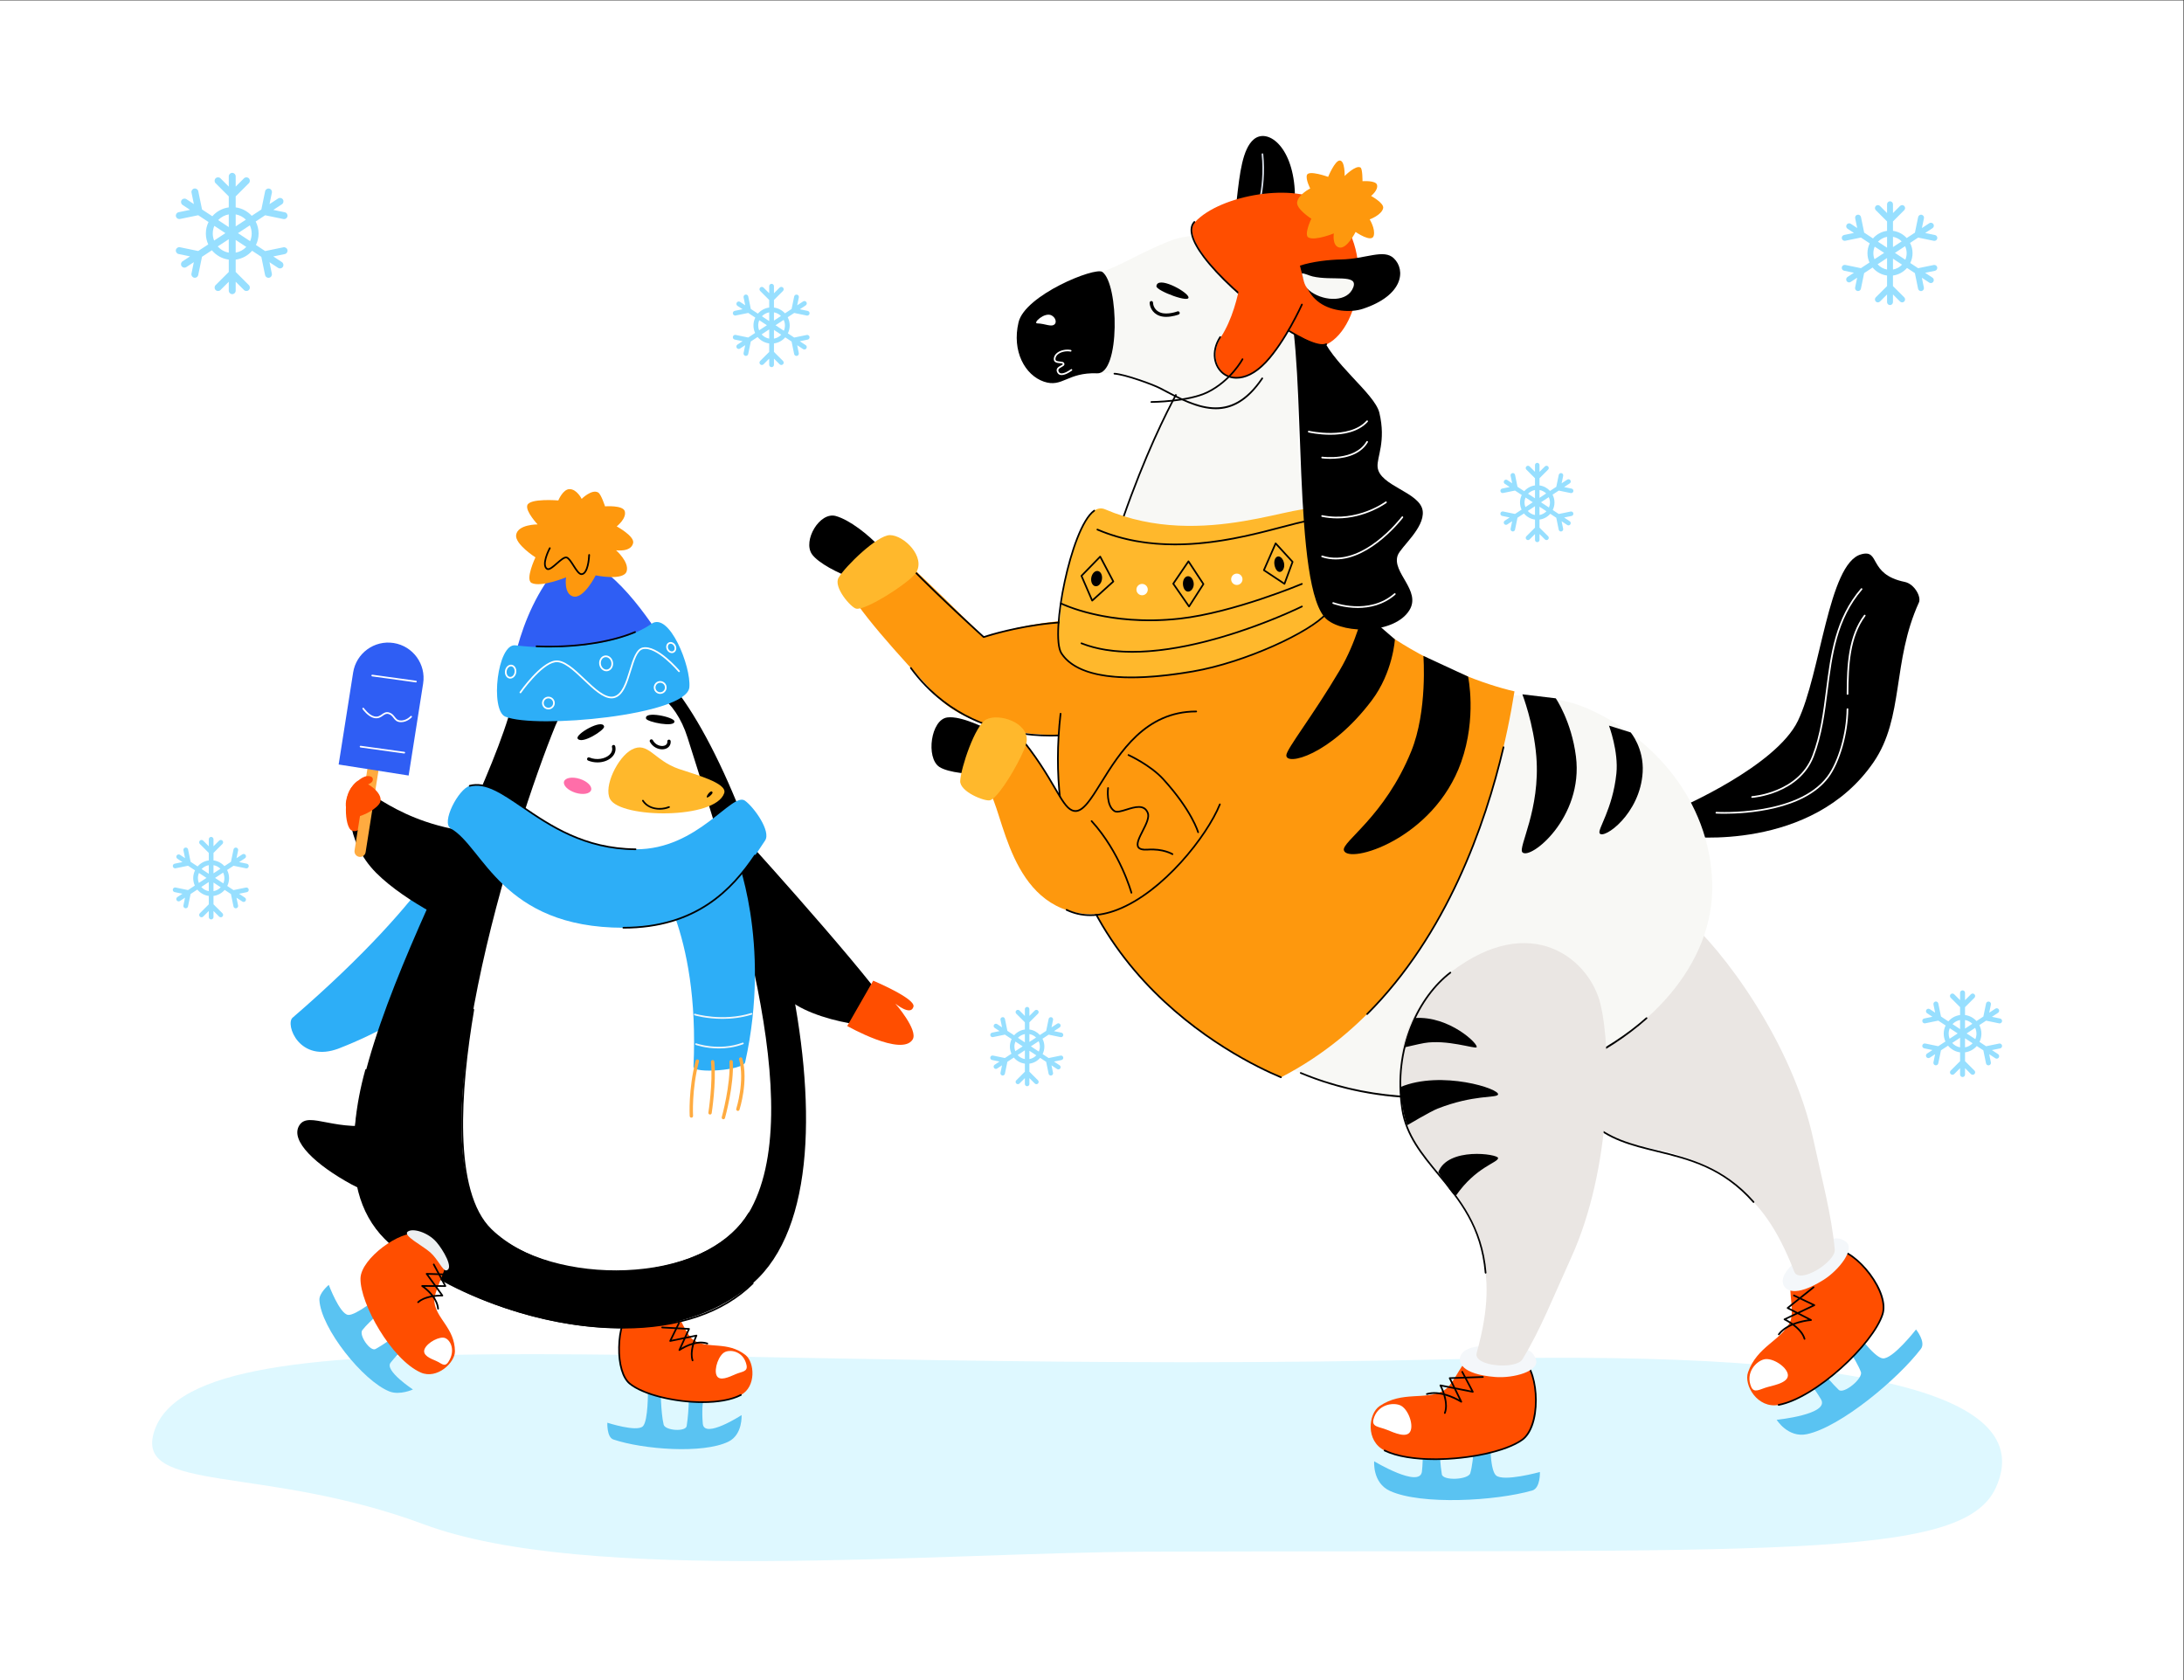 <?xml version="1.0" encoding="UTF-8" standalone="no"?>
<svg
   xmlns="http://www.w3.org/2000/svg"
   version="1.1"
   id="svg2"
   xml:space="preserve"
   viewBox="0 0 1733.333 1333.333"><rect x="0" y="0" width="1733.333" height="1333.333" fill="#333333" stroke="none"/><g
     id="g10"
     transform="matrix(1.333,0,0,-1.333,0,1333.333)"><g
       id="g12"
       transform="scale(0.1)"><path
         d="M 13000,0 H 0 V 10000 H 13000 V 0"
         style="fill:#ffffff;fill-opacity:1;fill-rule:nonzero;stroke:none"
         id="path14" /><path
         d="M 8691.32,1911.08 C 4125.16,1801.2 1164.86,2241.87 918.363,1481.24 797.883,1109.48 1566.49,1283.61 2523.63,927.25 3493.74,566.082 5565.65,759.691 6822.89,764.23 c 3728.91,13.45 4859.81,-55.871 5059.81,380.71 229.5,500.9 -568.5,829.25 -3191.38,766.14"
         style="fill:#def8ff;fill-opacity:1;fill-rule:nonzero;stroke:none"
         id="path16" /><path
         d="m 10677.2,1853.85 c 0,0 81.7,-40.62 165.1,-183.11 52.4,-89.56 -264.3,-121.15 -264.3,-121.15 0,0 67.7,-109.73 180.8,-85.42 200,42.98 540.6,327.12 678,507.55 31.2,40.93 -29,115.61 -29,115.61 0,0 -139.2,-178.8 -198.4,-172.18 -53.5,5.98 -168.1,169.71 -168.1,169.71 l -87.6,-38.57 c 0,0 96.5,-134.3 125.7,-211.91 14.4,-38.23 -102.6,-134.7 -131.9,-106.52 -78.1,74.95 -165.5,198.92 -165.5,198.92 l -104.8,-72.93"
         style="fill:#5ac3f2;fill-opacity:1;fill-rule:nonzero;stroke:none"
         id="path18" /><path
         d="m 10664.4,2360.83 c -17.4,-51.46 22,-167.62 -7.2,-229.57 -51.8,-109.8 -195.5,-144.16 -249.5,-298.49 -27.2,-77.44 57.4,-217.9 182,-194.51 225.3,42.33 564.5,368.9 618.9,540.03 43,135.42 -161.9,387.88 -284.7,384.97 -95.2,-2.26 -229.1,-112.34 -259.5,-202.43"
         style="fill:#ff4e00;fill-opacity:1;fill-rule:nonzero;stroke:none"
         id="path20" /><path
         d="m 10589.7,1633.26 c -2.4,0 -4.5,1.67 -4.9,4.07 -0.5,2.72 1.2,5.33 4,5.84 219.2,41.18 558.9,359.81 615,536.63 18.5,58.08 -10.4,148.01 -75.5,234.7 -65.5,87.33 -147.4,145.02 -204.3,143.76 -2.9,-0.14 -5,2.12 -5.1,4.88 0,2.76 2.1,5.05 4.9,5.11 69.1,1.75 156.5,-73.02 212.5,-147.75 68,-90.59 96.8,-181.7 77.1,-243.73 -56.9,-179.06 -400.8,-501.74 -622.8,-543.43 -0.3,-0.06 -0.6,-0.08 -0.9,-0.08"
         style="fill:#000000;fill-opacity:1;fill-rule:nonzero;stroke:none"
         id="path22" /><path
         d="m 10644.4,1820.89 c 8,-46.12 -68.5,-62.95 -117.3,-75.5 -48.8,-12.55 -83.2,-41.46 -101.1,1.12 -34.6,82.61 27.7,150.28 76.4,162.84 48.8,12.55 133.9,-42.34 142,-88.46"
         style="fill:#ffffff;fill-opacity:1;fill-rule:nonzero;stroke:none"
         id="path24" /><path
         d="m 10590.8,2053.19 c -1,0 -2.1,0.33 -3,1 -2.2,1.66 -2.6,4.8 -1,7.01 46.8,62.16 140.3,80.48 178.7,85.51 l -124.5,64.05 c -1.5,0.78 -2.5,2.27 -2.7,3.95 -0.1,1.69 0.6,3.35 1.9,4.41 l 154.4,123.38 c 2.2,1.73 5.3,1.37 7,-0.79 1.8,-2.15 1.4,-5.3 -0.7,-7.02 l -148.4,-118.57 132.5,-68.2 c 2,-1.03 3.1,-3.26 2.6,-5.46 -0.5,-2.21 -2.3,-3.83 -4.6,-3.97 -1.3,-0.09 -132.4,-9.28 -188.2,-83.31 -1,-1.3 -2.5,-1.99 -4,-1.99"
         style="fill:#000000;fill-opacity:1;fill-rule:nonzero;stroke:none"
         id="path26" /><path
         d="m 10744,2026.28 c -2.2,0 -4.2,1.45 -4.8,3.65 -18.6,66.3 -115.7,112.73 -116.7,113.19 -1.8,0.83 -2.9,2.59 -2.9,4.52 0,1.93 1.1,3.69 2.9,4.52 l 168.2,79.75 -112.2,53.43 c -2.5,1.19 -3.5,4.17 -2.4,6.66 1.2,2.49 4.2,3.56 6.7,2.37 l 121.7,-57.95 c 1.8,-0.83 2.9,-2.59 2.9,-4.52 0,-1.93 -1.1,-3.69 -2.9,-4.52 l -168.5,-79.89 c 25.6,-13.68 96.3,-56.01 112.8,-114.86 0.7,-2.65 -0.8,-5.41 -3.5,-6.16 -0.4,-0.13 -0.9,-0.19 -1.3,-0.19"
         style="fill:#000000;fill-opacity:1;fill-rule:nonzero;stroke:none"
         id="path28" /><path
         d="m 10617.2,2355.73 c -21.4,61.97 66.4,139.83 161.8,194.54 95.4,54.71 137.9,108.78 209.3,60.89 62,-41.56 -39,-171.04 -132.3,-229.22 -172,-107.26 -227.4,-59.36 -238.8,-26.21"
         style="fill:#f4f7fa;fill-opacity:1;fill-rule:nonzero;stroke:none"
         id="path30" /><path
         d="m 10033.3,4538.81 c -208.83,173.62 -660.63,200.89 -827.28,-379.88 -60.66,-211.4 -55.48,-539.4 256.65,-824.45 274.93,-251.06 484.38,-77.75 894.03,-410.87 114.4,-93.04 222.7,-224.18 325.8,-491.76 30.3,-78.72 248.1,59.07 241.4,131.41 -19.2,207.9 -75.3,412.36 -127.7,656.17 -124.1,576.57 -544.2,1137.51 -762.9,1319.38"
         style="fill:#eae6e3;fill-opacity:1;fill-rule:nonzero;stroke:none"
         id="path32" /><path
         d="m 10440.5,2841.07 c -1.4,0 -2.8,0.57 -3.8,1.7 -180.7,205.59 -379.9,254.35 -572.58,301.51 -150.65,36.87 -292.95,71.7 -405.43,182.44 -267.13,262.97 -322.04,606.04 -257.96,829.38 0.77,2.65 3.52,4.2 6.19,3.43 2.65,-0.76 4.19,-3.53 3.42,-6.19 -63.26,-220.49 -8.84,-559.4 255.36,-819.5 110.52,-108.8 251.52,-143.31 400.8,-179.85 185.1,-45.31 394.9,-96.66 577.7,-304.62 1.8,-2.07 1.6,-5.23 -0.4,-7.06 -1,-0.83 -2.2,-1.24 -3.3,-1.24"
         style="fill:#000000;fill-opacity:1;fill-rule:nonzero;stroke:none"
         id="path34" /><path
         d="m 5065.17,6565.09 c 11.95,-3.69 19.24,0.83 20.82,9.24 25.57,136.58 140.32,144.07 133.49,143.33 23.58,2.55 30.42,15.24 21.89,24.61 -71.24,78.18 -183.7,165.14 -264.71,187.99 -96.47,27.22 -198.06,-146.49 -142.64,-226.96 36.15,-52.49 161.96,-116.79 231.15,-138.21"
         style="fill:#000000;fill-opacity:1;fill-rule:nonzero;stroke:none"
         id="path36" /><path
         d="m 5244.89,6791.72 c 173.2,-143.39 611.84,-582.06 611.84,-582.06 0,0 794.15,277 1087.7,-87.86 113.27,-140.8 -49.8,-319.41 -333.81,-436.13 -306.44,-125.93 -836.89,-37.65 -1029.56,168.82 -236.74,253.71 -491.81,533.92 -549.46,673.24 -37.48,90.56 205.37,270.54 213.29,263.99"
         style="fill:#fe980d;fill-opacity:1;fill-rule:nonzero;stroke:none"
         id="path38" /><path
         d="m 6912.74,6142.87 c -1.18,0 -2.36,0.41 -3.31,1.25 -338.07,298.91 -1043.99,63.22 -1051.09,60.81 -1.71,-0.58 -3.6,-0.2 -4.95,1.01 -2.37,2.13 -239.88,215.68 -433.82,413.2 -1.93,1.97 -1.9,5.14 0.07,7.07 1.96,1.94 5.13,1.91 7.07,-0.06 183.86,-187.26 406.95,-388.96 431.21,-410.83 49.38,16.13 726.64,229.39 1058.13,-63.71 2.07,-1.83 2.26,-4.99 0.43,-7.06 -0.98,-1.11 -2.36,-1.68 -3.74,-1.68"
         style="fill:#000000;fill-opacity:1;fill-rule:nonzero;stroke:none"
         id="path40" /><path
         d="m 6253.59,5618.11 c -276.79,0 -605.58,93.59 -834.47,404.37 -1.64,2.22 -1.17,5.35 1.06,6.99 2.22,1.64 5.35,1.16 6.99,-1.06 374.28,-508.2 1018.39,-429.98 1254.75,-316.28 2.49,1.19 5.48,0.15 6.68,-2.34 1.19,-2.49 0.15,-5.48 -2.34,-6.68 -94.15,-45.28 -252.4,-85 -432.67,-85"
         style="fill:#000000;fill-opacity:1;fill-rule:nonzero;stroke:none"
         id="path42" /><path
         d="m 9998.96,5192.65 c 0,0 575.34,247.51 705.64,518.43 136,282.77 181.4,933.39 374.1,990.51 119.5,35.43 39.2,-118.12 261.9,-163.62 57.3,-11.71 99.7,-88.65 84.3,-122.46 -160.6,-352.33 -87.1,-684.46 -269.9,-950.72 -368,-536.12 -1109.9,-442.85 -1109.9,-442.85 l -46.14,170.71"
         style="fill:#000000;fill-opacity:1;fill-rule:nonzero;stroke:none"
         id="path44" /><path
         d="m 10194.2,4748.27 c -15.4,494.39 -359.86,878.71 -767.28,1046.18 -337.18,138.6 -941.13,-18.38 -1317.89,284.15 -420.3,337.48 -386.43,1300.01 -386.43,2177.47 l -618.32,-442.66 c 0,0 -407.71,-488.86 -704.4,-1964.02 -106.99,-531.92 -184.07,-1295.74 1067.19,-2092.87 1132.87,-721.71 2757.53,14.66 2727.13,991.75"
         style="fill:#f8f8f5;fill-opacity:1;fill-rule:nonzero;stroke:none"
         id="path46" /><path
         d="m 7628.08,3588.93 c 1010.04,522.81 1305.14,1769.27 1388.95,2297.45 -350.86,79.81 -1125.29,419.65 -1292.1,1000.66 0,0 -662.49,-149.98 -1172.83,-26.9 -78.56,-250.66 -188.87,-695.87 -236.09,-1106.97 -178.56,-1554.58 1218.26,-2125 1312.07,-2164.24"
         style="fill:#fe980d;fill-opacity:1;fill-rule:nonzero;stroke:none"
         id="path48" /><path
         d="m 8139.83,3960.33 c -1.28,0 -2.57,0.49 -3.54,1.47 -1.95,1.95 -1.95,5.12 0.01,7.07 472.85,471.97 701.71,1122.97 810.43,1585.98 0.63,2.69 3.34,4.36 6.01,3.73 2.69,-0.64 4.36,-3.33 3.73,-6.01 -109.03,-464.28 -338.59,-1117.14 -813.11,-1590.78 -0.97,-0.97 -2.25,-1.46 -3.53,-1.46"
         style="fill:#000000;fill-opacity:1;fill-rule:nonzero;stroke:none"
         id="path50" /><path
         d="m 7626.54,3583.93 c -0.64,0 -1.3,0.13 -1.93,0.39 l -2.35,0.98 c -248.88,103.86 -1481.82,696.48 -1312.76,2168.45 0.32,2.74 2.78,4.71 5.54,4.39 2.75,-0.31 4.71,-2.79 4.4,-5.54 C 6151.19,4287.75 7378.39,3697.9 7626.11,3594.53 l 2.36,-0.99 c 2.55,-1.06 3.75,-3.99 2.68,-6.54 -0.8,-1.92 -2.66,-3.07 -4.61,-3.07"
         style="fill:#000000;fill-opacity:1;fill-rule:nonzero;stroke:none"
         id="path52" /><path
         d="m 8488.44,3463.28 c -259.75,0 -512.7,49.29 -745.9,146.56 -2.55,1.07 -3.75,4 -2.69,6.54 1.07,2.56 4,3.75 6.54,2.69 753.94,-314.5 1603.75,-74.36 2053.54,325.39 2.05,1.84 5.22,1.66 7.05,-0.41 1.84,-2.07 1.66,-5.23 -0.41,-7.06 -245.23,-217.96 -579.16,-374.01 -940.25,-439.4 -126.58,-22.92 -253.02,-34.31 -377.88,-34.31"
         style="fill:#000000;fill-opacity:1;fill-rule:nonzero;stroke:none"
         id="path54" /><path
         d="m 8474.71,6097.52 c 0,0 25.62,-327 -72.64,-568.48 -158.49,-389.52 -415.14,-538.25 -400.79,-588.96 24.21,-85.49 534.85,63.79 698.45,525.27 94.09,265.39 41,508.97 41,508.97 l -266.02,123.2"
         style="fill:#000000;fill-opacity:1;fill-rule:nonzero;stroke:none"
         id="path56" /><path
         d="m 9063.99,5868.8 c 0,0 67.43,-174.36 83.1,-370.09 25.28,-315.72 -109.93,-541.1 -83.1,-570.35 45.23,-49.32 365.17,204.49 318.96,570.35 -26.57,210.41 -120.07,346.19 -120.07,346.19 l -198.89,23.9"
         style="fill:#000000;fill-opacity:1;fill-rule:nonzero;stroke:none"
         id="path58" /><path
         d="m 9579.6,5682.41 c 0,0 57.95,-153.67 44.11,-285.77 -22.32,-213.08 -113.93,-332.65 -99.72,-355.43 23.97,-38.4 241.65,114.89 256.27,363.91 8.4,143.21 -71.36,236.75 -71.36,236.75 l -129.3,40.54"
         style="fill:#000000;fill-opacity:1;fill-rule:nonzero;stroke:none"
         id="path60" /><path
         d="m 8115.33,6360.16 c 0,0 -37.41,-177.03 -139.6,-349.63 -160.78,-271.59 -313.66,-464 -317,-503.41 -5.64,-66.44 259.52,-4.26 508.01,324.55 127.41,168.61 138.27,364.33 138.27,364.33 l -189.68,164.16"
         style="fill:#000000;fill-opacity:1;fill-rule:nonzero;stroke:none"
         id="path62" /><path
         d="m 10431.7,5252.35 c -2.6,0 -4.8,2.03 -5,4.68 -0.1,2.75 1.9,5.13 4.7,5.31 2.7,0.18 273.5,20.39 358.3,239.76 48.4,125.31 65.7,261.33 82.4,392.88 26.6,209.17 54.1,425.47 207.6,603.78 1.8,2.1 4.9,2.32 7,0.52 2.1,-1.8 2.3,-4.95 0.5,-7.05 -151.5,-176.03 -178.8,-390.81 -205.1,-598.51 -16.8,-132.14 -34.2,-268.78 -83.1,-395.23 -87.1,-225.38 -364.2,-245.95 -367,-246.13 -0.1,-0.01 -0.2,-0.01 -0.3,-0.01"
         style="fill:#ffffff;fill-opacity:1;fill-rule:nonzero;stroke:none"
         id="path64" /><path
         d="m 10267,5157.85 c -29.5,0 -47.3,1.02 -48.2,1.08 -2.8,0.17 -4.9,2.55 -4.7,5.3 0.2,2.76 2.6,4.89 5.3,4.68 4.8,-0.3 482.1,-27.37 659.6,210.72 65.6,87.93 114.2,256.57 115.6,401 0.1,2.74 2.3,4.95 5,4.95 2.9,-0.03 5.1,-2.29 5,-5.05 -1.4,-146.32 -50.9,-317.44 -117.5,-406.88 -146.8,-196.85 -492.6,-215.8 -620.1,-215.8"
         style="fill:#ffffff;fill-opacity:1;fill-rule:nonzero;stroke:none"
         id="path66" /><path
         d="m 11000,5865.94 c -2.7,0.01 -5,2.26 -5,5.02 0.8,175.21 9.3,342.98 103.2,469.79 1.7,2.22 4.8,2.69 7,1.05 2.2,-1.64 2.7,-4.77 1.1,-6.99 -92.1,-124.39 -100.5,-290.41 -101.3,-463.89 0,-2.75 -2.2,-4.98 -5,-4.98"
         style="fill:#ffffff;fill-opacity:1;fill-rule:nonzero;stroke:none"
         id="path68" /><path
         d="m 6451.26,6066.24 c -0.35,0 -0.7,0.03 -1.05,0.11 -2.7,0.57 -4.43,3.23 -3.85,5.93 223.63,1047.01 586.36,1645.84 590,1651.77 1.45,2.36 4.53,3.09 6.88,1.64 2.35,-1.44 3.09,-4.52 1.65,-6.87 -3.64,-5.91 -365.51,-603.44 -588.75,-1648.63 -0.5,-2.35 -2.57,-3.95 -4.88,-3.95"
         style="fill:#000000;fill-opacity:1;fill-rule:nonzero;stroke:none"
         id="path70" /><path
         d="m 8442.89,1487.39 c 0,0 41.26,-81.32 23.15,-245.42 -11.38,-103.16 -284.36,60.51 -284.36,60.51 0,0 -11.15,-128.46 94.14,-176.47 186.14,-84.88 629,-60.14 846.94,2.62 49.43,14.24 45.66,110.12 45.66,110.12 0,0 -218.37,-60.42 -261.91,-19.79 -39.33,36.71 -33.65,236.53 -33.65,236.53 l -93.27,21.3 c 0,0 -2.74,-165.33 -25.62,-245.02 -11.27,-39.27 -162.67,-46.9 -169.41,-6.76 -17.93,106.73 -14.06,258.36 -14.06,258.36 l -127.61,4.02"
         style="fill:#5ac3f2;fill-opacity:1;fill-rule:nonzero;stroke:none"
         id="path72" /><path
         d="m 8735.15,1901.85 c -44.66,-30.92 -82.39,-147.62 -142.78,-179.91 -107.05,-57.23 -242.88,0.98 -378.35,-90.6 -67.97,-45.95 -83.92,-209.15 29.96,-264.7 206.1,-100.53 673.17,-40.92 818.91,63.95 115.34,82.99 101.58,407.85 1.32,478.8 -77.76,55.02 -250.87,46.57 -329.06,-7.54"
         style="fill:#ff4e00;fill-opacity:1;fill-rule:nonzero;stroke:none"
         id="path74" /><path
         d="m 8543.66,1310.05 c -117.24,0 -227.4,15.78 -301.87,52.1 -2.48,1.21 -3.51,4.2 -2.3,6.68 1.21,2.48 4.19,3.52 6.68,2.31 200.49,-97.8 663.21,-44.85 813.8,63.51 49.47,35.59 79.93,125.01 79.5,233.37 -0.44,109.16 -31.84,204.52 -78.15,237.29 -2.26,1.59 -2.79,4.71 -1.2,6.97 1.6,2.25 4.72,2.79 6.97,1.19 56.39,-39.9 82,-152.01 82.38,-245.41 0.44,-113.22 -30.83,-203.52 -83.66,-241.53 -96.55,-69.47 -319.83,-116.48 -522.15,-116.48"
         style="fill:#000000;fill-opacity:1;fill-rule:nonzero;stroke:none"
         id="path76" /><path
         d="m 8396.85,1480.55 c -21.06,-41.8 -92.5,-9.64 -139.13,9.39 -46.63,19.04 -91.55,16.41 -80.45,61.23 21.52,86.95 111.87,104.09 158.49,85.06 46.63,-19.04 82.15,-113.86 61.09,-155.68"
         style="fill:#ffffff;fill-opacity:1;fill-rule:nonzero;stroke:none"
         id="path78" /><path
         d="m 8700.38,1651.83 c -0.94,0 -1.89,0.26 -2.72,0.8 -1.1,0.72 -111.87,71.63 -200.73,45.48 -2.68,-0.79 -5.43,0.74 -6.21,3.39 -0.78,2.65 0.74,5.43 3.38,6.21 74.67,21.94 160.59,-19.13 194.4,-38.01 l -61.66,125.69 c -0.75,1.52 -0.68,3.31 0.2,4.77 0.87,1.45 2.42,2.37 4.11,2.43 l 197.56,6.83 c 2.69,0.1 5.07,-2.06 5.17,-4.82 0.1,-2.76 -2.06,-5.08 -4.82,-5.17 l -189.84,-6.57 65.65,-133.83 c 0.99,-2.02 0.51,-4.45 -1.17,-5.94 -0.94,-0.84 -2.13,-1.26 -3.32,-1.26"
         style="fill:#000000;fill-opacity:1;fill-rule:nonzero;stroke:none"
         id="path80" /><path
         d="m 8602.36,1584.91 c -0.6,0 -1.21,0.11 -1.79,0.34 -2.58,0.98 -3.87,3.88 -2.88,6.45 24.64,64.3 -25.57,159.5 -26.08,160.46 -0.91,1.7 -0.75,3.78 0.4,5.34 1.15,1.55 3.09,2.3 4.99,1.92 l 182.6,-36.42 -58.16,109.84 c -1.3,2.44 -0.36,5.47 2.08,6.76 2.45,1.3 5.47,0.36 6.76,-2.08 l 63.09,-119.15 c 0.9,-1.7 0.74,-3.78 -0.41,-5.33 -1.16,-1.54 -3.08,-2.3 -4.99,-1.91 l -182.94,36.49 c 12.42,-26.28 43.87,-102.42 21.99,-159.5 -0.76,-1.98 -2.65,-3.21 -4.66,-3.21"
         style="fill:#000000;fill-opacity:1;fill-rule:nonzero;stroke:none"
         id="path82" /><path
         d="m 8694.23,1925.93 c 19.82,62.49 136.75,72.56 245.96,59.51 109.21,-13.04 175.56,5 204.28,-76.05 24.92,-70.33 -133.34,-113.98 -242.96,-104.97 -202.06,16.62 -217.88,88.08 -207.28,121.51"
         style="fill:#f4f7fa;fill-opacity:1;fill-rule:nonzero;stroke:none"
         id="path84" /><path
         d="m 9528.55,4026.09 c -63.93,263.93 -410.18,555.44 -890.5,188.89 -174.83,-133.43 -366.42,-399.7 -286.08,-814.71 70.77,-365.52 342.26,-351.46 472.14,-863.21 36.27,-142.94 44.95,-312.82 -32.07,-589.01 -22.66,-81.25 234.37,-100.71 272.17,-38.66 108.62,178.31 185.69,375.8 289.1,602.75 244.53,536.67 242.21,1237.48 175.24,1513.95"
         style="fill:#eae6e3;fill-opacity:1;fill-rule:nonzero;stroke:none"
         id="path86" /><path
         d="m 8845.07,2419.83 c -2.58,0 -4.77,1.98 -4.98,4.6 -22.32,272.82 -153.07,430.84 -279.51,583.65 -98.88,119.49 -192.28,232.36 -216.45,388.34 -57.4,370.44 103.28,678.48 288,819.44 2.19,1.68 5.33,1.26 7,-0.94 1.68,-2.19 1.26,-5.33 -0.94,-7 -182.36,-139.17 -340.95,-443.59 -284.17,-809.97 23.75,-153.26 116.29,-265.09 214.26,-383.5 121.49,-146.83 259.2,-313.24 281.78,-589.21 0.22,-2.75 -1.83,-5.16 -4.58,-5.39 -0.14,-0.01 -0.28,-0.02 -0.41,-0.02"
         style="fill:#000000;fill-opacity:1;fill-rule:nonzero;stroke:none"
         id="path88" /><path
         d="m 5859.09,5395.73 c 12.47,1.08 17.51,8.02 15.79,16.41 -27.85,136.12 75.59,186.37 69.54,183.1 20.87,11.27 22.42,25.6 10.98,31.05 -95.47,45.52 -230.43,114.37 -314.07,104.96 -99.61,-11.2 -130.14,-241.16 -48.45,-294.77 53.28,-34.96 194.06,-47.03 266.21,-40.75"
         style="fill:#000000;fill-opacity:1;fill-rule:nonzero;stroke:none"
         id="path90" /><path
         d="m 5902.34,5666.64 c 193.99,100.04 391.49,-455.05 479.7,-488.11 166.11,-62.26 276.01,659.07 835.08,582.45 179.03,-24.53 177.76,-270 45.88,-547.29 -142.31,-299.19 -501.7,-672.15 -783.54,-654.33 -474.89,30.03 -502.49,623.27 -596.51,741.13 -24.69,30.94 -92.63,36.45 -99.42,72.74 -15.89,84.93 52.26,259.09 118.81,293.41"
         style="fill:#fe980d;fill-opacity:1;fill-rule:nonzero;stroke:none"
         id="path92" /><path
         d="m 6403.41,5168.72 c -7.67,0 -15.45,1.69 -23.41,5.24 -34.26,15.29 -61.85,62.53 -103.61,134.05 -46.67,79.92 -110.58,189.37 -221.03,320.81 -1.77,2.12 -1.5,5.27 0.61,7.05 2.11,1.78 5.27,1.5 7.05,-0.62 111,-132.09 175.16,-241.97 222,-322.2 40.79,-69.84 67.73,-115.98 99.05,-129.96 52.61,-23.47 100.84,54.25 167.61,161.83 111.79,180.1 264.9,426.76 570.37,426.76 2.76,0 5,-2.23 5,-5 0,-2.76 -2.24,-5 -5,-5 -299.91,0 -451.32,-243.93 -561.87,-422.03 -60.31,-97.17 -106.1,-170.93 -156.77,-170.93"
         style="fill:#000000;fill-opacity:1;fill-rule:nonzero;stroke:none"
         id="path94" /><path
         d="m 6492.07,4548.72 c -50.87,0 -98.95,10.77 -143.88,32.31 -2.49,1.19 -3.54,4.18 -2.35,6.67 1.19,2.49 4.17,3.55 6.67,2.34 87.66,-42.02 187.94,-41.73 298.05,0.87 270.61,104.69 531.16,435.8 607.8,624.66 1.05,2.56 3.98,3.78 6.52,2.75 2.55,-1.04 3.78,-3.95 2.75,-6.51 -77.32,-190.5 -340.26,-524.54 -613.46,-630.23 -56.63,-21.91 -110.79,-32.86 -162.1,-32.86"
         style="fill:#000000;fill-opacity:1;fill-rule:nonzero;stroke:none"
         id="path96" /><path
         d="m 5894.79,5237.99 c 14.57,4.1 35.13,24.25 57.86,53.14 68.2,86.69 155.99,252.18 160.22,299.78 9.92,111.5 -166.58,166.56 -241.03,128.17 -66.56,-34.33 -150.5,-286.37 -154.95,-365.38 -3.66,-65.04 147.3,-124.34 177.9,-115.71"
         style="fill:#ffb82c;fill-opacity:1;fill-rule:nonzero;stroke:none"
         id="path98" /><path
         d="m 5097.72,6378.76 c 59.29,-12.18 321.67,159.49 355.85,213.27 60.04,94.48 -71.43,224.48 -155.2,224.58 -74.89,0.1 -265.24,-185.2 -305.5,-253.33 -33.13,-56.09 73.7,-178.12 104.85,-184.52"
         style="fill:#ffb82c;fill-opacity:1;fill-rule:nonzero;stroke:none"
         id="path100" /><path
         d="m 6323.85,6109.54 c -69.2,105.67 69.88,940.19 255.33,860.78 590,-252.67 1192.03,68.21 1267.24,-7.97 107.77,-109.17 166.07,-488.9 54.59,-615.9 -100.83,-114.86 -490.13,-292.11 -795.64,-344.43 -194.6,-33.32 -648.37,-95.83 -781.52,107.52"
         style="fill:#ffb82c;fill-opacity:1;fill-rule:nonzero;stroke:none"
         id="path102" /><path
         d="m 6996.11,6756.18 c -152.53,0 -311.38,23.35 -464.35,88.86 -2.54,1.09 -3.72,4.03 -2.63,6.57 1.08,2.53 4.03,3.71 6.56,2.63 395.75,-169.48 832.65,-54.22 1093.69,14.65 132.14,34.86 219.44,57.9 246.04,30.96 1.94,-1.97 1.92,-5.13 -0.05,-7.07 -1.95,-1.94 -5.12,-1.93 -7.07,0.04 -22.52,22.83 -112.23,-0.84 -236.36,-33.6 -161.71,-42.66 -390.6,-103.04 -635.83,-103.04"
         style="fill:#000000;fill-opacity:1;fill-rule:nonzero;stroke:none"
         id="path104" /><path
         d="m 7363.64,8815.94 c -14.54,-128.19 19.2,-383.93 120.53,-376.73 83.96,5.96 234.82,266.84 224.64,432.73 -16.28,265.27 -164.28,368.13 -244.01,300.88 -66.97,-56.49 -83.53,-201.48 -101.16,-356.88"
         style="fill:#000000;fill-opacity:1;fill-rule:nonzero;stroke:none"
         id="path106" /><path
         d="m 7901.97,6312.65 c 109.55,-87.61 402.95,-82.23 489.17,56.51 72.78,117.12 -105.82,225.24 -69.46,326.62 18.13,50.56 159.89,161.93 149.02,263.35 -12.2,113.78 -259.4,148.73 -268.71,263.61 -4.82,59.57 51.41,150.51 10.55,322.23 -27.83,116.92 -291.21,298.73 -351.61,478.54 -25.98,77.35 78.93,232.56 78.93,232.56 0,0 -25.32,291.6 -87.93,381 -64.19,91.65 -212.02,-320.22 -183.17,-421.3 111.89,-391.99 20.13,-1732.72 233.21,-1903.12"
         style="fill:#000000;fill-opacity:1;fill-rule:nonzero;stroke:none"
         id="path108" /><path
         d="m 7920.75,7414.14 c -68.97,0 -125,12.6 -129.75,13.7 -2.69,0.63 -4.36,3.31 -3.74,6 0.63,2.69 3.32,4.37 6,3.75 2.38,-0.56 239.29,-53.77 342.77,60.26 1.86,2.05 5.02,2.19 7.06,0.34 2.04,-1.86 2.2,-5.02 0.34,-7.06 -56.15,-61.88 -147.17,-76.99 -222.68,-76.99"
         style="fill:#ffffff;fill-opacity:1;fill-rule:nonzero;stroke:none"
         id="path110" /><path
         d="m 7920.38,7270.74 c -28.97,0 -48.62,2.74 -49.24,2.83 -2.73,0.4 -4.62,2.94 -4.22,5.67 0.4,2.73 2.85,4.63 5.67,4.22 1.92,-0.27 193.83,-26.89 262.82,90.89 1.4,2.38 4.46,3.18 6.85,1.79 2.38,-1.4 3.18,-4.46 1.79,-6.85 -49.88,-85.14 -159.57,-98.55 -223.67,-98.55"
         style="fill:#ffffff;fill-opacity:1;fill-rule:nonzero;stroke:none"
         id="path112" /><path
         d="m 7460.09,8506.72 c -2.67,0 -4.88,2.11 -4.99,4.8 -4.91,120.68 18.28,208.75 68.9,261.75 44.99,47.09 94.6,47.61 96.23,47.67 2.75,0 4.98,-2.22 5,-4.97 0.02,-2.75 -2.21,-5.01 -4.96,-5.03 -0.47,-0.01 -47.49,-0.93 -89.26,-44.81 -48.52,-50.99 -70.7,-136.52 -65.92,-254.21 0.11,-2.75 -2.03,-5.08 -4.79,-5.19 -0.07,-0.01 -0.14,-0.01 -0.21,-0.01"
         style="fill:#000000;fill-opacity:1;fill-rule:nonzero;stroke:none"
         id="path114" /><path
         d="m 7952.57,6672.01 c -27.13,0 -54.66,4.03 -82.27,13.09 -2.62,0.86 -4.05,3.69 -3.19,6.31 0.87,2.63 3.67,4.05 6.32,3.19 236.55,-77.72 469.78,228.73 472.1,231.84 1.66,2.2 4.79,2.65 7,1 2.21,-1.66 2.66,-4.8 1,-7.01 -2.1,-2.8 -189.02,-248.42 -400.96,-248.42"
         style="fill:#ffffff;fill-opacity:1;fill-rule:nonzero;stroke:none"
         id="path116" /><path
         d="m 7962.04,6916.31 c -29.15,0 -59.67,2.72 -91.17,9.09 -2.7,0.55 -4.46,3.19 -3.91,5.89 0.55,2.71 3.19,4.48 5.89,3.91 209.14,-42.32 374.36,79.73 376.01,80.97 2.22,1.66 5.35,1.21 7,-0.99 1.66,-2.2 1.22,-5.34 -0.98,-7 -1.44,-1.08 -124.35,-91.87 -292.84,-91.87"
         style="fill:#ffffff;fill-opacity:1;fill-rule:nonzero;stroke:none"
         id="path118" /><path
         d="m 8083.72,6383.03 c -82.98,0 -146.56,24.1 -147.72,24.56 -2.57,1 -3.84,3.89 -2.84,6.47 1,2.57 3.9,3.83 6.47,2.84 2.08,-0.81 209.64,-79.3 361.55,52.56 2.08,1.81 5.24,1.59 7.05,-0.5 1.81,-2.08 1.59,-5.24 -0.5,-7.05 -71.36,-61.95 -154.5,-78.88 -224.01,-78.88"
         style="fill:#ffffff;fill-opacity:1;fill-rule:nonzero;stroke:none"
         id="path120" /><path
         d="m 7528.37,8523.25 c -2.84,0.04 -5.04,2.31 -5,5.07 0.02,1.72 4.6,172.08 199.2,172.99 2.92,-0.06 5.01,-2.21 5.03,-4.97 0.01,-2.77 -2.22,-5.02 -4.98,-5.03 -184.65,-0.86 -189.15,-156.51 -189.25,-163.14 -0.05,-2.73 -2.27,-4.92 -5,-4.92"
         style="fill:#000000;fill-opacity:1;fill-rule:nonzero;stroke:none"
         id="path122" /><path
         d="m 7468.6,8689.68 c -0.63,0 -1.27,0.12 -1.89,0.37 -2.56,1.05 -3.78,3.97 -2.74,6.52 0.71,1.73 70.34,174.93 47.47,387.46 -0.29,2.74 1.69,5.21 4.44,5.5 2.89,0.31 5.21,-1.69 5.5,-4.44 23.16,-215.14 -47.44,-390.56 -48.15,-392.31 -0.8,-1.93 -2.66,-3.1 -4.63,-3.1"
         style="fill:#d3dae5;fill-opacity:1;fill-rule:nonzero;stroke:none"
         id="path124" /><path
         d="m 6954.37,8563.91 c 301.39,124.15 678.35,-98.27 727.52,-381.81 25.68,-148.05 -20.63,-314.61 -116.97,-431.5 -200.17,-242.85 -548.24,-123.11 -763.24,-8.86 -100.96,53.66 -322.38,33.98 -458.84,47.84 0,0 -99.69,-78.12 -185.22,14.71 -138.32,150.14 -80.23,413.1 193.25,503.35 368.99,121.77 355.27,154.01 603.5,256.27"
         style="fill:#f8f8f5;fill-opacity:1;fill-rule:nonzero;stroke:none"
         id="path126" /><path
         d="m 7239.09,7566.26 c -107.89,0 -219.07,59.09 -333.62,119.97 -40.85,21.7 -205.2,81.83 -270.68,86.6 -2.76,0.2 -4.83,2.6 -4.63,5.35 0.2,2.76 2.66,4.78 5.35,4.63 66.59,-4.86 233.28,-65.77 274.65,-87.76 212.43,-112.88 413.08,-219.5 600.91,57.65 1.55,2.29 4.66,2.88 6.95,1.33 2.29,-1.54 2.88,-4.66 1.33,-6.94 -90.82,-134.01 -184.24,-180.83 -280.26,-180.83"
         style="fill:#000000;fill-opacity:1;fill-rule:nonzero;stroke:none"
         id="path128" /><path
         d="m 6064.39,8084.17 c -41.3,-173.62 39.17,-315.42 150.34,-353.61 111.17,-38.19 138.91,56.3 317.84,49.4 137.75,-5.31 129.2,532.64 30.55,603.6 -43.19,31.08 -460.23,-137.49 -498.73,-299.39"
         style="fill:#000000;fill-opacity:1;fill-rule:nonzero;stroke:none"
         id="path130" /><path
         d="m 6943.23,8116.08 c -13.55,0 -27.4,1.72 -40.06,6.37 -46.45,17.06 -58.32,58.39 -58.11,77.86 0.06,5.52 4.8,10.09 10.11,9.89 5.52,-0.06 9.95,-4.58 9.89,-10.11 0,-1.68 0.48,-42.51 45,-58.86 40.55,-14.9 99.72,7.08 100.31,7.3 5.15,1.95 10.94,-0.66 12.89,-5.83 1.95,-5.17 -0.66,-10.93 -5.83,-12.89 -1.98,-0.75 -36.96,-13.73 -74.2,-13.73"
         style="fill:#000000;fill-opacity:1;fill-rule:nonzero;stroke:none"
         id="path132" /><path
         d="m 6320.72,7769.52 c -2.44,0 -4.81,0.22 -7.09,0.7 -8.09,1.69 -14.24,6.3 -18.31,13.71 -3.99,7.26 -5.11,14.05 -3.31,20.15 3.15,10.68 13.97,16.53 23.52,21.69 4.87,2.64 11.55,6.24 12.06,8.6 0.11,0.5 -0.28,1.39 -1.07,2.44 -1.6,2.13 -10.02,2.86 -16.17,3.39 -15.03,1.29 -37.73,3.24 -36.28,26.67 0.83,13.52 7.78,25.7 20.1,35.21 20.32,15.71 52.99,22.53 81.3,17 2.71,-0.53 4.47,-3.16 3.94,-5.87 -0.53,-2.71 -3.13,-4.48 -5.87,-3.94 -25.23,4.93 -55.37,-1.27 -73.26,-15.1 -10.11,-7.81 -15.57,-17.2 -16.23,-27.92 -0.73,-11.78 7.41,-14.39 27.16,-16.09 10.2,-0.88 19.02,-1.64 23.3,-7.33 2.66,-3.53 3.62,-7.1 2.85,-10.6 -1.49,-6.83 -8.71,-10.74 -17.07,-15.25 -7.84,-4.24 -16.72,-9.04 -18.69,-15.73 -1.03,-3.5 -0.22,-7.59 2.48,-12.51 2.64,-4.79 6.43,-7.65 11.6,-8.73 18.59,-3.93 49.84,16.1 60.29,24.15 2.19,1.67 5.33,1.27 7.02,-0.92 1.68,-2.19 1.27,-5.33 -0.92,-7.01 -1.55,-1.19 -35.07,-26.71 -61.35,-26.71"
         style="fill:#ffffff;fill-opacity:1;fill-rule:nonzero;stroke:none"
         id="path134" /><path
         d="m 6175.68,8077.18 c 48.97,-1.15 84.66,-24.52 104.32,-4.36 11.77,12.08 4.57,39.63 -19.59,52.14 -41.1,21.29 -113.8,-47.1 -84.73,-47.78"
         style="fill:#ffffff;fill-opacity:1;fill-rule:nonzero;stroke:none"
         id="path136" /><path
         d="m 6885.13,8298.4 c 4.79,63.4 173.69,-26.05 189.83,-61.88 20.24,-44.92 -191.86,35.05 -189.83,61.88"
         style="fill:#000000;fill-opacity:1;fill-rule:nonzero;stroke:none"
         id="path138" /><path
         d="m 7115.58,8681.03 c -146.5,-158.21 659.42,-791.31 785.09,-727.85 207.64,104.84 292.33,618.14 -4.41,834.96 -180.53,131.91 -630.48,55.09 -780.68,-107.11"
         style="fill:#ff4e00;fill-opacity:1;fill-rule:nonzero;stroke:none"
         id="path140" /><path
         d="m 7874.56,7943.93 c -130.93,-0.01 -536.6,295.14 -710.57,526.05 -74.86,99.36 -94.39,173.51 -56.49,214.44 1.87,2.04 5.04,2.15 7.07,0.28 2.02,-1.88 2.15,-5.04 0.27,-7.07 -43.2,-46.65 7.23,-135.4 57.14,-201.64 180.14,-239.11 632.32,-563.64 722.02,-518.35 2.46,1.25 5.48,0.26 6.72,-2.21 1.25,-2.47 0.25,-5.47 -2.21,-6.72 -6.41,-3.23 -14.46,-4.78 -23.95,-4.78"
         style="fill:#000000;fill-opacity:1;fill-rule:nonzero;stroke:none"
         id="path142" /><path
         d="m 6444.83,6572.97 59.7,-137.92 117.77,106.48 -73.12,138.71 z m 57.88,-151.31 c -0.35,0 -0.71,0.04 -1.06,0.11 -1.57,0.34 -2.89,1.43 -3.53,2.9 l -63.8,147.4 c -0.8,1.86 -0.4,4.02 1.01,5.47 l 111.48,114.61 c 1.12,1.15 2.72,1.68 4.3,1.46 1.59,-0.23 2.96,-1.2 3.71,-2.62 l 78.14,-148.23 c 1.06,-2.02 0.62,-4.51 -1.07,-6.04 l -125.82,-113.77 c -0.93,-0.84 -2.13,-1.29 -3.36,-1.29"
         style="fill:#000000;fill-opacity:1;fill-rule:nonzero;stroke:none"
         id="path144" /><path
         d="m 6991.44,6527.46 87.85,-126.84 79.74,124.45 -83.13,126.5 z m 88.02,-140.85 c -1.65,0 -3.18,0.8 -4.12,2.15 l -94.08,135.83 c -1.17,1.7 -1.18,3.95 -0.02,5.66 l 90.6,133.13 c 0.93,1.37 2.48,2.18 4.13,2.18 1.71,-0.01 3.27,-0.86 4.18,-2.25 l 89.02,-135.46 c 1.09,-1.65 1.1,-3.79 0.03,-5.45 l -85.54,-133.49 c -0.9,-1.41 -2.44,-2.27 -4.12,-2.3 -0.03,0 -0.06,0 -0.08,0"
         style="fill:#000000;fill-opacity:1;fill-rule:nonzero;stroke:none"
         id="path146" /><path
         d="m 7531.31,6609.74 113.72,-75.47 45.07,121.99 -93.61,102.18 z m 116.22,-88.12 c -0.97,0 -1.94,0.28 -2.77,0.83 l -122.48,81.28 c -2.02,1.34 -2.79,3.95 -1.81,6.17 l 69.94,159.58 c 0.68,1.55 2.09,2.65 3.76,2.93 1.65,0.27 3.36,-0.31 4.5,-1.56 l 100.86,-110.09 c 1.27,-1.38 1.65,-3.35 1.01,-5.11 l -48.32,-130.77 c -0.53,-1.43 -1.69,-2.54 -3.14,-3.02 -0.51,-0.16 -1.03,-0.24 -1.55,-0.24"
         style="fill:#000000;fill-opacity:1;fill-rule:nonzero;stroke:none"
         id="path148" /><path
         d="m 6742.16,6116.78 c -108.72,0 -213.01,14.71 -305.08,51.02 -2.57,1.01 -3.83,3.92 -2.82,6.48 1.01,2.58 3.91,3.83 6.49,2.82 479.95,-189.3 1300.23,214.88 1308.46,218.98 2.49,1.23 5.48,0.23 6.71,-2.24 1.23,-2.47 0.23,-5.47 -2.25,-6.71 -6.69,-3.34 -548.58,-270.35 -1011.51,-270.35"
         style="fill:#000000;fill-opacity:1;fill-rule:nonzero;stroke:none"
         id="path150" /><path
         d="m 6844.26,6304.32 c -324.78,0 -526.75,99.66 -529.1,100.85 -2.47,1.24 -3.46,4.25 -2.21,6.71 1.24,2.47 4.25,3.46 6.71,2.22 2.74,-1.38 279.08,-137.56 705.67,-89.53 317.33,35.72 719.85,204.43 723.88,206.13 2.55,1.07 5.48,-0.12 6.55,-2.67 1.07,-2.54 -0.12,-5.47 -2.66,-6.55 -4.04,-1.7 -407.9,-170.96 -726.64,-206.85 -64.25,-7.23 -125.13,-10.31 -182.2,-10.31"
         style="fill:#000000;fill-opacity:1;fill-rule:nonzero;stroke:none"
         id="path152" /><path
         d="m 7133.46,5042.63 c -2.19,0 -4.2,1.45 -4.81,3.66 -0.35,1.26 -36.79,127.5 -206.19,313.61 -76.3,83.83 -204.39,142.32 -205.67,142.9 -2.52,1.14 -3.63,4.1 -2.5,6.61 1.14,2.52 4.1,3.64 6.62,2.5 1.3,-0.59 131.24,-59.9 208.94,-145.28 171.24,-188.12 208.08,-316.4 208.43,-317.67 0.74,-2.66 -0.82,-5.41 -3.48,-6.15 -0.45,-0.12 -0.9,-0.18 -1.34,-0.18"
         style="fill:#000000;fill-opacity:1;fill-rule:nonzero;stroke:none"
         id="path154" /><path
         d="m 6736.32,4682.32 c -2.2,0 -4.21,1.46 -4.82,3.69 -0.64,2.36 -66.34,238.39 -235.91,424.68 -1.86,2.04 -1.71,5.2 0.34,7.06 2.04,1.86 5.2,1.71 7.06,-0.33 171.24,-188.13 237.51,-426.4 238.16,-428.79 0.73,-2.66 -0.84,-5.41 -3.51,-6.13 -0.44,-0.12 -0.88,-0.18 -1.32,-0.18"
         style="fill:#000000;fill-opacity:1;fill-rule:nonzero;stroke:none"
         id="path156" /><path
         d="m 6980.71,4912.19 c -0.89,0 -1.79,0.23 -2.61,0.73 -0.53,0.33 -54.46,32.76 -144.01,26.42 -32.1,-2.27 -52.02,3.17 -60.92,16.61 -14.79,22.34 4.77,60.73 25.49,101.37 19.77,38.8 40.21,78.91 30.43,103.55 -19.24,48.48 -70.79,32.42 -120.65,16.89 -31.99,-9.96 -59.61,-18.57 -75.98,-8.12 -53.12,33.92 -40.75,137.52 -40.2,141.91 0.35,2.73 2.74,4.68 5.59,4.34 2.74,-0.35 4.68,-2.85 4.34,-5.59 -0.13,-1.01 -12.14,-101.71 35.65,-132.23 12.44,-7.95 39.24,0.4 67.62,9.24 49.12,15.3 110.26,34.36 132.93,-22.75 11.45,-28.84 -10.04,-71.01 -30.82,-111.78 -18.51,-36.3 -37.64,-73.83 -26.06,-91.31 6.64,-10.02 24.08,-14.11 51.88,-12.15 92.96,6.56 147.67,-26.47 149.96,-27.88 2.35,-1.45 3.07,-4.53 1.63,-6.88 -0.95,-1.53 -2.59,-2.37 -4.27,-2.37"
         style="fill:#000000;fill-opacity:1;fill-rule:nonzero;stroke:none"
         id="path158" /><path
         d="m 6736,5964.42 c -214.18,0 -357.25,48.82 -420.37,145.22 -38.36,58.59 -18.26,258.9 18.67,431.43 36.54,170.69 102.44,372.06 177.83,425.36 2.24,1.59 5.38,1.06 6.96,-1.2 1.6,-2.25 1.06,-5.37 -1.19,-6.97 -136.52,-96.51 -262.46,-738.44 -193.9,-843.14 91.78,-140.18 360.28,-176.6 776.5,-105.33 311.72,53.38 696.43,233.11 792.72,342.8 1.83,2.07 4.98,2.27 7.06,0.45 2.08,-1.82 2.28,-4.98 0.46,-7.05 -97.34,-110.89 -484.95,-292.35 -798.55,-346.06 -138.53,-23.72 -260.94,-35.51 -366.19,-35.51"
         style="fill:#000000;fill-opacity:1;fill-rule:nonzero;stroke:none"
         id="path160" /><path
         d="m 6833.74,6492.29 c 0,-18.67 -15.13,-33.8 -33.8,-33.8 -18.66,0 -33.79,15.13 -33.79,33.8 0,18.66 15.13,33.8 33.79,33.8 18.67,0 33.8,-15.14 33.8,-33.8"
         style="fill:#ffffff;fill-opacity:1;fill-rule:nonzero;stroke:none"
         id="path162" /><path
         d="m 6560.74,6552.43 c -4.12,-25.01 -21.67,-42.94 -39.19,-40.05 -17.52,2.88 -28.38,25.5 -24.26,50.51 4.12,25.01 21.67,42.94 39.19,40.05 17.53,-2.88 28.39,-25.5 24.26,-50.51"
         style="fill:#000000;fill-opacity:1;fill-rule:nonzero;stroke:none"
         id="path164" /><path
         d="m 7107.26,6528.29 c 1.74,-25.29 -14.36,-46.77 -32.08,-47.99 -17.72,-1.22 -30.34,18.29 -32.08,43.58 -1.74,25.29 11.22,46.78 28.93,47.99 17.72,1.22 33.49,-18.29 35.23,-43.58"
         style="fill:#000000;fill-opacity:1;fill-rule:nonzero;stroke:none"
         id="path166" /><path
         d="m 7645.1,6649.19 c 4.88,-25.22 -6.7,-48.45 -22.39,-51.48 -15.7,-3.04 -29.56,15.26 -34.44,40.49 -4.88,25.22 3.88,48.13 19.57,51.17 15.7,3.03 32.38,-14.95 37.26,-40.18"
         style="fill:#000000;fill-opacity:1;fill-rule:nonzero;stroke:none"
         id="path168" /><path
         d="m 7397.66,6553.65 c 0,-18.67 -15.13,-33.8 -33.79,-33.8 -18.67,0 -33.8,15.13 -33.8,33.8 0,18.66 15.13,33.8 33.8,33.8 18.66,0 33.79,-15.14 33.79,-33.8"
         style="fill:#ffffff;fill-opacity:1;fill-rule:nonzero;stroke:none"
         id="path170" /><path
         d="m 8100.1,9005.21 c -27.81,16.63 -94.3,-50.5 -94.3,-50.5 0,0 2.77,92.55 -29.54,92.08 -28.84,-0.41 -68.72,-97.26 -68.72,-97.26 0,0 -117.11,42.52 -126.51,10.52 -7.89,-26.85 19.75,-79.67 19.75,-79.67 0,0 -70.42,-35.04 -77.85,-81.52 -6.47,-40.39 84.48,-98.52 84.48,-98.52 0,0 -46.38,-97.61 -16.55,-112.18 41.21,-20.13 150.55,24.67 150.55,24.67 0,0 -11.03,-70.93 29.96,-83.29 46.85,-14.12 99.69,92 99.69,92 0,0 96.02,-67.02 107.94,-22.42 10.93,40.9 -24.14,97.19 -24.14,97.19 0,0 70.93,25.41 80.23,66.66 6.82,30.26 -71.88,72.98 -71.88,72.98 0,0 43.84,34.19 35.36,65.98 -7.43,27.89 -86.48,21.75 -86.48,21.75 0,0 0.84,73.86 -11.99,81.53"
         style="fill:#fe980d;fill-opacity:1;fill-rule:nonzero;stroke:none"
         id="path172" /><path
         d="m 7269.45,7995.96 c 131.88,204.24 138.81,532.29 138.81,532.29 l 392.52,-234.02 c 0,0 -143.01,-324.27 -260.93,-449.01 -199.01,-210.49 -380.14,-19.19 -270.4,150.74"
         style="fill:#ff4e00;fill-opacity:1;fill-rule:nonzero;stroke:none"
         id="path174" /><path
         d="m 7361.95,7748.1 c -33.29,0 -61.51,10.91 -82.24,27.18 -53.8,42.22 -77.56,132.52 -18.87,223.4 1.5,2.32 4.6,2.99 6.91,1.48 2.32,-1.49 2.98,-4.59 1.49,-6.91 -55.44,-85.85 -33.59,-170.68 16.64,-210.1 48.72,-38.24 142.36,-44.02 245.92,65.51 115.98,122.67 214.1,340.58 215.08,342.77 1.12,2.52 4.06,3.65 6.6,2.52 2.52,-1.13 3.66,-4.08 2.53,-6.6 -0.99,-2.21 -99.79,-221.64 -216.94,-345.56 -65.07,-68.83 -126.88,-93.69 -177.12,-93.69"
         style="fill:#000000;fill-opacity:1;fill-rule:nonzero;stroke:none"
         id="path176" /><path
         d="m 6855.06,7604.18 c -2.75,0 -4.98,2.22 -5,4.97 -0.01,2.76 2.21,5.02 4.97,5.03 2.18,0.01 219.17,1.96 332.47,57.79 137.29,67.65 205.08,193.19 205.74,194.45 1.3,2.44 4.33,3.37 6.77,2.08 2.44,-1.3 3.37,-4.33 2.07,-6.76 -0.68,-1.29 -70,-129.68 -210.16,-198.74 -115.37,-56.85 -327.84,-58.76 -336.83,-58.82 -0.01,0 -0.02,0 -0.03,0"
         style="fill:#000000;fill-opacity:1;fill-rule:nonzero;stroke:none"
         id="path178" /><path
         d="m 8299.03,8464.31 c -60.12,58.28 -166.39,-3.59 -315.45,-6.66 -67.51,-1.38 -168.89,-11.58 -243.89,-36.76 21.28,-86.69 42.76,-168.05 116.64,-220.35 75.75,-53.62 187.32,-59.93 257.84,-36.7 241.81,79.69 256.42,231.1 184.86,300.47"
         style="fill:#000000;fill-opacity:1;fill-rule:nonzero;stroke:none"
         id="path180" /><path
         d="m 7814.69,8356.8 c -20.55,4.83 -45.32,18.28 -63.25,18.23 11.97,-43.43 11.09,-81.01 57.04,-112.03 81.53,-55.03 215.58,-60.25 248.92,29.2 30.2,81.03 -124.69,36.83 -242.71,64.6"
         style="fill:#f8f8f5;fill-opacity:1;fill-rule:nonzero;stroke:none"
         id="path182" /><path
         d="m 4205.85,1747.28 c 0,0 -34.29,-72.77 -21.47,-220.89 8.07,-93.11 230.78,51 230.78,51 0,0 7.59,-115.91 -78.15,-157.87 -151.56,-74.18 -509.63,-46.38 -685.28,12.89 -39.85,13.45 -35.72,99.81 -35.72,99.81 0,0 176.02,-57.17 211.7,-21.09 32.25,32.6 29.87,212.75 29.87,212.75 l 75.71,18.04 c 0,0 0.38,-149.04 18,-221.15 8.69,-35.52 131.11,-44.28 137.01,-8.19 15.69,95.96 14.26,232.67 14.26,232.67 l 103.29,2.03"
         style="fill:#5ac3f2;fill-opacity:1;fill-rule:nonzero;stroke:none"
         id="path184" /><path
         d="m 2019.46,3761.28 c 941.13,365.98 1202.89,1117.78 1202.89,1117.78 l -473.25,236.1 c 0,0 -129.27,-414.16 -1007.12,-1171.67 -45.48,-39.24 40.47,-274.38 277.48,-182.21"
         style="fill:#2daef7;fill-opacity:1;fill-rule:nonzero;stroke:none"
         id="path186" /><path
         d="m 4019.57,2185.87 c 35.8,-28.42 65.02,-134.06 113.53,-163.91 85.97,-52.91 196.53,-2.13 305.13,-86.35 54.49,-42.26 65.58,-189.53 -27.19,-238.18 -167.9,-88.04 -545.17,-28.51 -661.93,67.81 -92.4,76.23 -77.64,368.82 4.28,431.52 63.54,48.62 203.51,38.85 266.18,-10.89"
         style="fill:#ff4e00;fill-opacity:1;fill-rule:nonzero;stroke:none"
         id="path188" /><path
         d="m 4182.32,1649.6 c -167.75,0 -356.61,45.97 -436.39,111.78 -42.67,35.21 -67.03,117.56 -65.15,220.29 1.87,102.16 29.18,188.14 69.58,219.06 2.18,1.68 5.33,1.25 7,-0.94 1.68,-2.19 1.26,-5.33 -0.93,-7 -37.48,-28.69 -63.86,-113.6 -65.65,-211.3 -1.8,-98.23 21.77,-179.61 61.51,-212.39 120.4,-99.33 493.46,-152.7 656.42,-67.24 2.45,1.28 5.47,0.33 6.75,-2.11 1.29,-2.45 0.34,-5.47 -2.1,-6.75 -57.72,-30.26 -141.37,-43.4 -231.04,-43.4"
         style="fill:#000000;fill-opacity:1;fill-rule:nonzero;stroke:none"
         id="path190" /><path
         d="m 2288.91,3315.45 c -286.63,-63.31 -449.81,77.93 -506.79,-12.81 -58,-92.35 101.62,-237.66 310.18,-351.4 157.5,-85.9 352.75,-72.81 352.75,-72.81 0,0 -57.55,458.79 -156.14,437.02"
         style="fill:#000000;fill-opacity:1;fill-rule:nonzero;stroke:none"
         id="path192" /><path
         d="m 2292.16,2625.44 c 436.93,-428.97 1574.01,-800.48 2189.45,-263.4 754.35,658.31 -4.15,3092.36 -536.02,3624.45 -312.15,312.27 -781.12,262.63 -893.97,-167.91 C 2829.41,4970.83 1656.9,3249.14 2292.16,2625.44"
         style="fill:#000000;fill-opacity:1;fill-rule:nonzero;stroke:none"
         id="path194" /><path
         d="m 2930.73,2675.14 c 351.98,-329.83 1264.56,-329.83 1524.43,101.79 371.04,616.3 -104.58,2018.45 -361.45,2833.75 -146.84,466.1 -654.84,393.87 -786.37,72.73 -238.02,-581.15 -868.55,-2547.26 -376.61,-3008.27"
         style="fill:#ffffff;fill-opacity:1;fill-rule:nonzero;stroke:none"
         id="path196" /><path
         d="m 3657.58,2424.02 c -295.07,0 -572.24,92.61 -738.03,253.29 -233.96,226.75 -187.05,840.14 -106.5,1314.78 0.47,2.73 3.04,4.58 5.77,4.1 2.72,-0.46 4.55,-3.05 4.1,-5.77 -80.16,-472.27 -127.25,-1082.2 103.59,-1305.93 197.56,-191.48 555.58,-285.19 912.15,-238.73 286.46,37.32 511.64,159.85 617.79,336.15 1.42,2.37 4.49,3.13 6.86,1.71 2.36,-1.43 3.13,-4.5 1.7,-6.86 -107.72,-178.94 -335.55,-303.2 -625.06,-340.92 -60.99,-7.95 -122.07,-11.82 -182.37,-11.82"
         style="fill:#000000;fill-opacity:1;fill-rule:nonzero;stroke:none"
         id="path198" /><path
         d="m 4040.75,5424.92 c 94.66,-32.73 291.6,-83.68 271.12,-144.45 -53.01,-157.3 -614.92,-150.81 -679.09,-36.21 -41.55,74.2 45.62,251.15 128.04,295.14 97.94,52.28 132.26,-63.41 279.93,-114.48"
         style="fill:#ffb82c;fill-opacity:1;fill-rule:nonzero;stroke:none"
         id="path200" /><path
         d="m 3557.2,5463.43 c -18.82,0 -37.99,3.56 -55.81,10.92 -5.11,2.1 -7.54,7.95 -5.43,13.05 2.11,5.1 7.96,7.54 13.06,5.43 45.07,-18.59 93.07,-7.16 117.21,13.73 11.04,9.56 22.99,25.7 17.26,48.35 -1.36,5.36 1.89,10.8 7.24,12.15 5.31,1.36 10.79,-1.88 12.15,-7.24 6.32,-25.02 -2.26,-49.94 -23.56,-68.38 -21.2,-18.35 -51.16,-28.01 -82.12,-28.01"
         style="fill:#000000;fill-opacity:1;fill-rule:nonzero;stroke:none"
         id="path202" /><path
         d="m 3927.68,5181.98 c -40.6,0 -81.62,15.67 -104.04,50.88 -1.49,2.33 -0.8,5.42 1.53,6.91 2.32,1.48 5.42,0.79 6.91,-1.54 30.66,-48.15 99.97,-56.14 149.28,-36.03 2.55,1.05 5.47,-0.18 6.52,-2.74 1.04,-2.56 -0.19,-5.48 -2.74,-6.52 -17.53,-7.15 -37.45,-10.96 -57.46,-10.96"
         style="fill:#000000;fill-opacity:1;fill-rule:nonzero;stroke:none"
         id="path204" /><path
         d="m 3942.52,5541.29 c -26.52,0 -57.06,14.63 -73.14,44.85 -2.6,4.87 -0.75,10.93 4.13,13.52 4.87,2.6 10.92,0.75 13.52,-4.13 15.14,-28.42 46.41,-38.88 67.9,-32.57 7.39,2.17 19.59,8.34 18.2,25.26 -0.45,5.5 3.65,10.33 9.15,10.78 5.54,0.49 10.33,-3.64 10.79,-9.14 1.8,-22.01 -10.65,-39.67 -32.51,-46.09 -5.62,-1.65 -11.71,-2.48 -18.04,-2.48"
         style="fill:#000000;fill-opacity:1;fill-rule:nonzero;stroke:none"
         id="path206" /><path
         d="m 3846.47,5724.28 c -12.54,48.05 166.71,9.39 169.08,-16.33 3.53,-38.32 -163.77,-4 -169.08,16.33"
         style="fill:#000000;fill-opacity:1;fill-rule:nonzero;stroke:none"
         id="path208" /><path
         d="m 3596.79,5676.66 c -7.99,49.43 -176.12,-46.13 -157.08,-72.31 25.31,-34.82 160.46,51.39 157.08,72.31"
         style="fill:#000000;fill-opacity:1;fill-rule:nonzero;stroke:none"
         id="path210" /><path
         d="m 4242.42,5284.51 c -6.66,20.61 -34.54,-15.45 -34.76,-26.56 -0.28,-13.93 37.58,17.84 34.76,26.56"
         style="fill:#000000;fill-opacity:1;fill-rule:nonzero;stroke:none"
         id="path212" /><path
         d="m 2865.84,5043.04 c -520.57,45.14 -696.32,311.96 -751.97,259.55 -47.88,-45.11 -65.71,-304.63 125.69,-496.7 183.4,-184.04 510.37,-326.83 510.37,-326.83 0,0 250.8,552.28 115.91,563.98"
         style="fill:#000000;fill-opacity:1;fill-rule:nonzero;stroke:none"
         id="path214" /><path
         d="m 2105.75,5324.35 c 18.6,11.27 30.54,3.58 60.73,-32.71 17.3,-20.81 16.74,-267.53 -70.83,-234.45 -47.13,17.82 -52.94,228.97 10.1,267.16"
         style="fill:#ff4e00;fill-opacity:1;fill-rule:nonzero;stroke:none"
         id="path216" /><path
         d="m 4481.4,4961.08 c 0,0 836.79,-925.62 849.3,-1027.41 11.03,-89.73 -512.46,-19.79 -657.64,138.83 -134.2,146.62 -190.24,570.23 -190.24,570.23 l -1.42,318.35"
         style="fill:#000000;fill-opacity:1;fill-rule:nonzero;stroke:none"
         id="path218" /><path
         d="m 3358.27,5349.63 c -7.21,-22.78 23.03,-52.67 67.54,-66.77 44.51,-14.09 86.44,-7.04 93.65,15.74 7.21,22.78 -23.02,52.67 -67.53,66.77 -44.51,14.09 -86.45,7.04 -93.66,-15.74"
         style="fill:#ff6ea9;fill-opacity:1;fill-rule:nonzero;stroke:none"
         id="path220" /><path
         d="m 2138.72,4901.15 c 18.19,-2.87 35.26,9.56 38.13,27.75 l 83.8,531.99 -65.87,10.37 -83.81,-531.98 c -2.86,-18.19 9.56,-35.26 27.75,-38.13"
         style="fill:#ffab40;fill-opacity:1;fill-rule:nonzero;stroke:none"
         id="path222" /><path
         d="m 2016.26,5450.95 416.75,-65.65 86.29,547.76 c 18.12,115.08 -60.47,223.07 -175.55,241.2 -115.08,18.13 -223.07,-60.47 -241.2,-175.55 l -86.29,-547.76"
         style="fill:#2f5ef4;fill-opacity:1;fill-rule:nonzero;stroke:none"
         id="path224" /><path
         d="m 2060.86,5235.7 c -7.16,-37.61 2.69,-97.07 50.73,-97.07 48.03,0 141.07,53.49 152.66,89.98 17.59,55.37 -85.69,125.08 -133.72,125.08 0,0 -52.85,-29.72 -69.67,-117.99"
         style="fill:#ff4e00;fill-opacity:1;fill-rule:nonzero;stroke:none"
         id="path226" /><path
         d="m 2476.32,5939.69 c -0.23,0 -0.46,0.02 -0.69,0.05 l -260.05,35.93 c -2.73,0.38 -4.65,2.9 -4.27,5.64 0.37,2.73 2.9,4.66 5.64,4.27 L 2477,5949.65 c 2.73,-0.38 4.65,-2.91 4.26,-5.64 -0.34,-2.51 -2.48,-4.32 -4.94,-4.32"
         style="fill:#ffffff;fill-opacity:1;fill-rule:nonzero;stroke:none"
         id="path228" /><path
         d="m 2406.92,5516.43 c -0.23,0 -0.46,0.02 -0.69,0.05 l -260.05,35.93 c -2.73,0.38 -4.65,2.9 -4.27,5.64 0.38,2.73 2.88,4.65 5.64,4.27 l 260.05,-35.93 c 2.73,-0.38 4.65,-2.91 4.27,-5.64 -0.35,-2.51 -2.49,-4.32 -4.95,-4.32"
         style="fill:#ffffff;fill-opacity:1;fill-rule:nonzero;stroke:none"
         id="path230" /><path
         d="m 2388.08,5702.94 c -3.01,0 -6.09,0.19 -9.25,0.59 -19.04,2.44 -27.87,13.85 -36.41,24.88 -7.44,9.61 -14.47,18.69 -28.5,22.84 -14.33,4.23 -23.26,-1.99 -34.54,-9.87 -12.95,-9.05 -27.65,-19.29 -52.72,-13.75 -35.83,7.92 -66.93,51.52 -68.24,53.37 -1.59,2.25 -1.05,5.37 1.2,6.97 2.26,1.59 5.38,1.05 6.97,-1.2 0.3,-0.42 30.2,-42.29 62.23,-49.37 20.78,-4.6 32.47,3.55 44.84,12.18 11.86,8.29 24.13,16.87 43.09,11.25 17.13,-5.05 25.87,-16.34 33.58,-26.3 7.96,-10.28 14.83,-19.16 29.77,-21.08 36.63,-4.69 63.61,25.15 63.88,25.45 1.84,2.06 5,2.24 7.06,0.41 2.06,-1.84 2.25,-5 0.41,-7.06 -1.15,-1.29 -26.55,-29.31 -63.37,-29.31"
         style="fill:#ffffff;fill-opacity:1;fill-rule:nonzero;stroke:none"
         id="path232" /><path
         d="m 3709.7,2093 c -8.99,0 -18.01,0.07 -27.09,0.2 -509.96,7.58 -1109.28,238.04 -1394.06,536.07 -189.95,198.79 -232.4,574.23 -113.55,1004.3 0.73,2.67 3.49,4.21 6.15,3.49 2.66,-0.73 4.22,-3.49 3.48,-6.15 -117.9,-426.65 -76.34,-798.51 111.15,-994.73 283.14,-296.31 879.41,-525.44 1386.98,-532.98 341.02,-5.15 616.13,85.67 795.34,262.4 1.95,1.94 5.13,1.91 7.07,-0.05 1.93,-1.97 1.91,-5.13 -0.05,-7.07 C 4308.75,2184.55 4041.03,2093.01 3709.7,2093"
         style="fill:#000000;fill-opacity:1;fill-rule:nonzero;stroke:none"
         id="path234" /><path
         d="m 2493.03,2025.15 c 0,0 -71.75,-14.1 -167.74,-136.07 -37.02,-47.03 133.28,-159.01 133.28,-159.01 0,0 -78.61,-36.15 -140.41,-11.6 -156.81,62.3 -407.64,375.83 -416.5,544.34 -2.21,41.99 55.88,90.09 55.88,90.09 0,0 64.83,-173.35 115.28,-178.82 45.58,-4.94 185.09,109.06 185.09,109.06 l 61.25,-48.02 c 0,0 -116.41,-93.07 -161.87,-151.75 -22.39,-28.91 46.96,-130.17 78.88,-112.32 84.87,47.45 190.96,133.67 190.96,133.67 l 65.9,-79.57"
         style="fill:#5ac3f2;fill-opacity:1;fill-rule:nonzero;stroke:none"
         id="path236" /><path
         d="m 2651.75,2474.49 c 0.05,-45.71 -72.34,-167.45 -65.5,-223.99 12.11,-100.23 120.67,-155.15 122.37,-292.56 0.84,-68.95 -107.51,-169.3 -203.34,-126.98 -173.41,76.59 -361.68,408.9 -358.98,560.24 2.14,119.77 240.32,290.36 340.37,265.27 77.61,-19.46 165,-101.97 165.08,-181.98"
         style="fill:#ff4e00;fill-opacity:1;fill-rule:nonzero;stroke:none"
         id="path238" /><path
         d="m 4044.97,1959.62 c -1.14,0 -2.27,0.39 -3.2,1.16 -1.74,1.44 -2.29,3.86 -1.35,5.92 l 54.4,119.32 -152.45,8.22 c -2.76,0.15 -4.87,2.51 -4.73,5.26 0.15,2.76 2.51,4.89 5.27,4.73 l 159.78,-8.62 c 1.65,-0.09 3.14,-0.99 4,-2.4 0.86,-1.42 0.96,-3.16 0.28,-4.67 l -50.49,-110.72 c 29.23,17.22 97.44,50.82 156.4,30.51 2.61,-0.9 4,-3.74 3.1,-6.35 -0.9,-2.62 -3.76,-4 -6.35,-3.1 -71.1,24.46 -160.89,-37.72 -161.79,-38.35 -0.87,-0.61 -1.87,-0.91 -2.87,-0.91"
         style="fill:#000000;fill-opacity:1;fill-rule:nonzero;stroke:none"
         id="path240" /><path
         d="m 4123.54,1898.1 c -2.09,0 -4.05,1.33 -4.74,3.43 -16.88,51.13 8.64,118.41 19.22,142.69 l -146.86,-30.29 c -1.86,-0.38 -3.8,0.33 -4.97,1.84 -1.17,1.51 -1.37,3.55 -0.53,5.27 l 52.39,106.59 c 1.21,2.48 4.19,3.51 6.69,2.28 2.48,-1.22 3.5,-4.21 2.28,-6.69 l -47.88,-97.43 146.54,30.22 c 1.87,0.38 3.8,-0.33 4.97,-1.84 1.17,-1.52 1.37,-3.57 0.52,-5.28 -0.42,-0.85 -42.09,-85.99 -22.88,-144.22 0.87,-2.62 -0.56,-5.45 -3.18,-6.32 -0.52,-0.17 -1.05,-0.25 -1.57,-0.25"
         style="fill:#000000;fill-opacity:1;fill-rule:nonzero;stroke:none"
         id="path242" /><path
         d="m 2528.31,1971.57 c -16.27,-38.07 35.31,-57.44 67.78,-71.31 32.46,-13.87 50.88,-40.46 73.44,-6.02 43.76,66.81 14,127.79 -18.47,141.66 -32.46,13.87 -106.48,-26.26 -122.75,-64.33"
         style="fill:#ffffff;fill-opacity:1;fill-rule:nonzero;stroke:none"
         id="path244" /><path
         d="m 2427.45,2669.82 c -30.78,-23.41 86.14,-81.57 133.7,-123.11 47.57,-41.53 75.14,-113.75 97.72,-107.5 43.8,12.12 -20,122.37 -61.6,169.88 -48.89,55.81 -139.44,83.85 -169.82,60.73"
         style="fill:#eceff1;fill-opacity:1;fill-rule:nonzero;stroke:none"
         id="path246" /><path
         d="m 2608.35,2205.81 c -2.55,0 -4.73,1.94 -4.97,4.54 -6.92,74.89 -91.98,131.27 -92.84,131.83 -1.85,1.21 -2.69,3.5 -2.05,5.63 0.63,2.12 2.23,3.28 4.81,3.56 l 130.06,-0.54 -65.25,121.29 c -1.31,2.43 -0.4,5.47 2.04,6.77 2.43,1.31 5.46,0.4 6.77,-2.03 l 69.24,-128.7 c 0.83,-1.55 0.79,-3.43 -0.12,-4.94 -0.9,-1.51 -2.53,-2.43 -4.29,-2.43 -0.02,0 -122.96,0.51 -122.96,0.51 25.16,-19.48 78.81,-67.9 84.55,-130.04 0.25,-2.74 -1.77,-5.18 -4.52,-5.43 -0.16,-0.02 -0.31,-0.02 -0.47,-0.02"
         style="fill:#000000;fill-opacity:1;fill-rule:nonzero;stroke:none"
         id="path248" /><path
         d="m 2489.5,2244.45 c -1.36,0 -2.7,0.55 -3.69,1.62 -1.86,2.04 -1.73,5.2 0.31,7.07 39.66,36.39 111.48,40.79 137.97,41.12 l -87.98,121.43 c -1.12,1.55 -1.26,3.6 -0.36,5.28 0.89,1.69 2.59,2.75 4.58,2.66 l 118.7,-3.94 c 2.76,-0.09 4.93,-2.4 4.83,-5.16 -0.09,-2.77 -2.38,-5.02 -5.16,-4.84 l -108.5,3.6 87.79,-121.16 c 1.12,-1.55 1.26,-3.6 0.36,-5.29 -0.9,-1.69 -2.69,-2.76 -4.6,-2.64 -0.93,0.03 -95.7,3.02 -140.87,-38.43 -0.96,-0.88 -2.17,-1.32 -3.38,-1.32"
         style="fill:#000000;fill-opacity:1;fill-rule:nonzero;stroke:none"
         id="path250" /><path
         d="m 3983.25,6126.44 c 0,0 -224.25,394.74 -442.42,512.19 -50.62,27.25 -182.92,31.27 -205.24,6.18 -275.07,-309.07 -303.26,-756.35 -303.26,-756.35 l 950.92,237.98"
         style="fill:#2f5ef4;fill-opacity:1;fill-rule:nonzero;stroke:none"
         id="path252" /><path
         d="m 4104.32,5910.6 c -15.17,-166.88 -915.9,-249.2 -1095.69,-174.82 -91.76,37.97 -47.67,437.8 60.14,424.68 48.55,-5.9 98.65,-9.59 149.22,-11.1 204.24,-6.08 416.1,23.44 563.67,86.27 36.47,15.52 69.01,33.09 96.54,52.65 105.86,75.21 237.37,-253.94 226.12,-377.68"
         style="fill:#2daef7;fill-opacity:1;fill-rule:nonzero;stroke:none"
         id="path254" /><path
         d="m 3271.33,6147.85 c -25.69,0 -51.46,0.56 -77.27,1.68 -2.76,0.12 -4.9,2.45 -4.78,5.21 0.12,2.76 2.36,4.87 5.22,4.78 218.52,-9.52 437.07,22.09 584.49,84.59 2.54,1.07 5.47,-0.1 6.56,-2.65 1.08,-2.54 -0.12,-5.48 -2.65,-6.56 -131.28,-55.65 -318.23,-87.05 -511.57,-87.05"
         style="fill:#000000;fill-opacity:1;fill-rule:nonzero;stroke:none"
         id="path256" /><path
         d="M 5198.88,4163.88 5044.35,3894.1 c 0,0 324.51,-184.54 389.41,-80.39 34.74,55.74 -102.89,213.77 -102.89,213.77 0,0 92.42,-76.85 107.88,-18.13 12.79,48.61 -239.87,154.53 -239.87,154.53"
         style="fill:#ff4e00;fill-opacity:1;fill-rule:nonzero;stroke:none"
         id="path258" /><path
         d="m 2087.25,5296.93 c 0,-18.24 57.09,15.69 82.66,26.27 37.91,15.68 50.01,21.83 50.01,40.07 0,18.23 -27.22,23.37 -50.11,14.78 -35.14,-13.2 -82.56,-62.89 -82.56,-81.12"
         style="fill:#ff4e00;fill-opacity:1;fill-rule:nonzero;stroke:none"
         id="path260" /><path
         d="m 4436.68,3678.36 c 159.24,718.58 -59.44,1245.73 -59.44,1245.73 l -493.8,-114.96 c 0,0 284.04,-337.8 245.43,-1157.68 -2,-42.48 296.99,-21.91 307.81,26.91"
         style="fill:#2daef7;fill-opacity:1;fill-rule:nonzero;stroke:none"
         id="path262" /><path
         d="m 4306.86,3338.84 c -0.89,0 -1.8,0.12 -2.69,0.37 -5.32,1.48 -8.43,7 -6.95,12.32 0.54,1.93 53.87,195.19 45.79,329.14 -0.33,5.51 3.87,10.25 9.38,10.58 5.39,0.34 10.25,-3.86 10.58,-9.38 8.28,-137.32 -44.24,-327.68 -46.49,-335.72 -1.23,-4.42 -5.25,-7.31 -9.62,-7.31"
         style="fill:#ffab40;fill-opacity:1;fill-rule:nonzero;stroke:none"
         id="path264" /><path
         d="m 4393.21,3388.53 c -1.01,0 -2.04,0.15 -3.05,0.48 -5.26,1.68 -8.16,7.31 -6.47,12.57 0.52,1.64 52,165.19 16.82,293.28 -1.46,5.33 1.67,10.83 7,12.29 5.32,1.47 10.82,-1.67 12.29,-6.99 36.77,-133.91 -14.85,-297.77 -17.07,-304.69 -1.36,-4.24 -5.29,-6.94 -9.52,-6.94"
         style="fill:#ffab40;fill-opacity:1;fill-rule:nonzero;stroke:none"
         id="path266" /><path
         d="m 4227.49,3366.94 c -0.52,0 -1.04,0.04 -1.57,0.12 -5.45,0.86 -9.18,5.97 -8.33,11.43 0.28,1.77 27.53,178.01 15.42,301.81 -0.53,5.49 3.48,10.38 8.98,10.92 5.48,0.53 10.39,-3.48 10.93,-8.98 12.35,-126.34 -15.29,-305.05 -15.57,-306.84 -0.77,-4.94 -5.03,-8.46 -9.86,-8.46"
         style="fill:#ffab40;fill-opacity:1;fill-rule:nonzero;stroke:none"
         id="path268" /><path
         d="m 4116.37,3348.31 c -5.25,0 -9.65,4.09 -9.97,9.39 -0.1,1.59 -9.04,160.32 35.81,330.15 1.4,5.34 6.87,8.54 12.22,7.12 5.34,-1.41 8.52,-6.88 7.11,-12.22 -44.04,-166.77 -35.27,-322.29 -35.18,-323.84 0.33,-5.51 -3.86,-10.25 -9.38,-10.59 -0.2,-0.01 -0.4,-0.01 -0.61,-0.01"
         style="fill:#ffab40;fill-opacity:1;fill-rule:nonzero;stroke:none"
         id="path270" /><path
         d="m 3561.72,7070.28 c -37.81,22.62 -98.61,-37.93 -98.61,-37.93 0,0 -28.58,58.7 -72.53,58.07 -39.22,-0.56 -66.43,-67.31 -66.43,-67.31 0,0 -172.07,14.3 -184.86,-29.22 -10.73,-36.52 61.54,-113.53 61.54,-113.53 0,0 -117.66,1.04 -127.78,-62.18 -8.79,-54.93 114.91,-133.99 114.91,-133.99 0,0 -63.08,-132.77 -22.51,-152.58 56.05,-27.38 204.77,33.55 204.77,33.55 0,0 -15.01,-96.47 40.74,-113.28 63.71,-19.21 135.59,125.12 135.59,125.12 0,0 168.69,-35.18 184.9,25.48 14.87,55.63 -63.52,123.9 -63.52,123.9 0,0 89.08,-13.12 101.72,42.99 9.27,41.15 -97.77,99.25 -97.77,99.25 0,0 59.63,46.51 48.1,89.75 -10.12,37.93 -117.63,29.58 -117.63,29.58 0,0 -23.17,71.9 -40.63,82.33"
         style="fill:#fe980d;fill-opacity:1;fill-rule:nonzero;stroke:none"
         id="path272" /><path
         d="m 4280.38,3760.43 c -79.59,0 -137.25,20.67 -138.13,21 -2.6,0.95 -3.92,3.82 -2.97,6.41 0.95,2.59 3.82,3.92 6.41,2.98 1.33,-0.5 135.05,-48.32 275.43,4.13 2.59,0.97 5.47,-0.35 6.43,-2.94 0.97,-2.58 -0.34,-5.46 -2.93,-6.43 -50.83,-18.99 -100.81,-25.15 -144.24,-25.15"
         style="fill:#f4f7fa;fill-opacity:1;fill-rule:nonzero;stroke:none"
         id="path274" /><path
         d="m 4301.88,3936.61 c -95.81,0 -165.21,20.59 -166.27,20.91 -2.65,0.8 -4.14,3.6 -3.33,6.24 0.8,2.64 3.56,4.13 6.24,3.33 1.61,-0.49 163.78,-48.51 334.13,4.14 2.63,0.81 5.44,-0.67 6.25,-3.3 0.82,-2.64 -0.66,-5.44 -3.3,-6.26 -61.22,-18.92 -121.41,-25.06 -173.72,-25.06"
         style="fill:#f4f7fa;fill-opacity:1;fill-rule:nonzero;stroke:none"
         id="path276" /><path
         d="m 3640.85,5844.8 c -51.66,0 -109.86,55.35 -166.33,109.04 -58.88,55.98 -119.82,113.88 -169.41,105.85 -83.47,-13.46 -201.33,-180.85 -202.51,-182.54 -1.58,-2.26 -4.69,-2.81 -6.97,-1.24 -2.26,1.59 -2.81,4.7 -1.23,6.97 4.92,7.03 121.48,172.54 209.12,186.69 54.5,8.77 117.25,-50.82 177.89,-108.49 60.16,-57.2 122.39,-116.35 172.42,-104.83 49.79,11.47 72.4,85.15 94.26,156.41 19.98,65.14 38.86,126.67 78.75,134.93 87.32,18.06 214.59,-132 219.96,-138.4 1.78,-2.11 1.51,-5.27 -0.61,-7.04 -2.12,-1.78 -5.27,-1.51 -7.04,0.61 -1.29,1.52 -128.81,151.88 -210.28,135.03 -34.1,-7.06 -52.13,-65.83 -71.22,-128.06 -22.7,-73.97 -46.17,-150.46 -101.58,-163.23 -5,-1.15 -10.08,-1.7 -15.22,-1.7"
         style="fill:#ffffff;fill-opacity:1;fill-rule:nonzero;stroke:none"
         id="path278" /><path
         d="m 3462.18,6579.09 c -17.82,0 -34.41,26.09 -51.95,53.68 -12.59,19.81 -26.87,42.26 -37.53,45.62 -11.08,3.45 -34.7,-17.24 -53.67,-33.89 -25.44,-22.32 -49.47,-43.41 -65.04,-32.9 -39.7,26.76 12.87,125.54 15.13,129.73 1.3,2.43 4.34,3.34 6.77,2.03 2.43,-1.3 3.34,-4.34 2.03,-6.77 -14.17,-26.34 -45.1,-98.66 -18.34,-116.7 9.15,-6.2 33.39,15.06 52.85,32.13 24.07,21.12 46.77,41.11 63.27,35.9 14.14,-4.45 28.14,-26.47 42.97,-49.79 14.12,-22.21 31.51,-49.83 44.06,-49.02 29.85,2.02 39.04,79.98 40.06,109.85 0.09,2.75 2.39,4.79 5.17,4.82 2.76,-0.09 4.92,-2.41 4.82,-5.16 -0.4,-11.92 -5.22,-116.5 -49.38,-119.48 -0.41,-0.03 -0.82,-0.05 -1.22,-0.05"
         style="fill:#000000;fill-opacity:1;fill-rule:nonzero;stroke:none"
         id="path280" /><path
         d="m 3577.75,6048.21 c 3.26,-20.23 19.82,-34.44 36.95,-31.7 8.16,1.31 15.28,6.28 20.03,13.98 4.9,7.94 6.73,17.78 5.12,27.71 -3.25,20.24 -19.83,34.46 -36.95,31.7 -8.16,-1.31 -15.27,-6.28 -20.03,-13.98 -4.9,-7.93 -6.72,-17.78 -5.12,-27.71 z m 32.71,-42.04 c -20.36,0 -38.81,16.99 -42.58,40.45 -1.99,12.31 0.32,24.58 6.48,34.56 6.31,10.21 15.88,16.81 26.95,18.59 22.52,3.65 44.28,-14.29 48.42,-39.98 1.98,-12.3 -0.33,-24.58 -6.49,-34.56 -6.31,-10.21 -15.88,-16.81 -26.95,-18.59 -1.95,-0.32 -3.9,-0.47 -5.83,-0.47"
         style="fill:#ffffff;fill-opacity:1;fill-rule:nonzero;stroke:none"
         id="path282" /><path
         d="m 3902.9,5904.98 c 2.47,-15.34 16.97,-25.79 32.3,-23.34 7.43,1.19 13.95,5.21 18.36,11.31 4.41,6.1 6.18,13.55 4.98,20.99 -1.19,7.43 -5.21,13.95 -11.31,18.36 -6.09,4.41 -13.55,6.18 -20.98,4.98 -7.44,-1.2 -13.96,-5.21 -18.36,-11.31 -4.41,-6.1 -6.19,-13.56 -4.99,-20.99 z m 27.8,-33.71 c -18.4,0 -34.66,13.38 -37.67,32.12 -1.62,10.07 0.77,20.17 6.75,28.43 5.97,8.27 14.81,13.71 24.88,15.33 10.08,1.61 20.16,-0.77 28.43,-6.75 8.26,-5.97 13.71,-14.81 15.33,-24.88 3.34,-20.78 -10.85,-40.42 -31.63,-43.76 -2.04,-0.33 -4.08,-0.49 -6.09,-0.49"
         style="fill:#ffffff;fill-opacity:1;fill-rule:nonzero;stroke:none"
         id="path284" /><path
         d="m 3265.16,5844.78 c -15.42,0 -27.97,-12.55 -27.97,-27.98 0,-15.42 12.55,-27.97 27.97,-27.97 15.43,0 27.97,12.55 27.97,27.97 0,15.43 -12.54,27.98 -27.97,27.98 z m 0,-65.95 c -20.94,0 -37.97,17.03 -37.97,37.97 0,20.94 17.03,37.98 37.97,37.98 20.94,0 37.97,-17.04 37.97,-37.98 0,-20.94 -17.03,-37.97 -37.97,-37.97"
         style="fill:#ffffff;fill-opacity:1;fill-rule:nonzero;stroke:none"
         id="path286" /><path
         d="m 3016.72,6007.48 c -2.71,-17.19 5.61,-32.83 18.54,-34.87 6.07,-0.95 12.29,1.24 17.57,6.14 5.62,5.22 9.46,12.8 10.8,21.34 1.35,8.54 0.03,16.93 -3.71,23.62 -3.53,6.3 -8.8,10.29 -14.83,11.24 -12.99,2.03 -25.67,-10.29 -28.38,-27.47 z m 21.39,-45.09 c -1.46,0 -2.93,0.11 -4.4,0.34 -18.38,2.9 -30.43,23.67 -26.87,46.3 3.57,22.64 21.39,38.7 39.8,35.8 9.14,-1.44 16.95,-7.2 22,-16.24 4.84,-8.64 6.57,-19.31 4.87,-30.06 -1.69,-10.75 -6.62,-20.37 -13.88,-27.11 -6.36,-5.91 -13.87,-9.03 -21.52,-9.03"
         style="fill:#ffffff;fill-opacity:1;fill-rule:nonzero;stroke:none"
         id="path288" /><path
         d="m 3992.76,6170.1 c -2.44,0 -4.83,-0.53 -7.05,-1.66 -4.36,-2.2 -7.44,-6.4 -8.68,-11.83 -1.32,-5.77 -0.42,-12.16 2.54,-17.99 2.94,-5.84 7.56,-10.36 12.99,-12.71 5.1,-2.22 10.31,-2.23 14.67,-0.02 9.32,4.71 12.08,18.09 6.15,29.83 -4.52,8.94 -12.8,14.38 -20.62,14.38 z m 7.45,-55.88 c -3.84,0 -7.78,0.84 -11.64,2.52 -7.56,3.28 -13.93,9.45 -17.93,17.36 -4,7.92 -5.2,16.7 -3.36,24.74 1.91,8.38 6.86,14.96 13.92,18.53 14.24,7.2 32.68,-0.49 41.1,-17.14 8.42,-16.66 3.69,-36.07 -10.56,-43.27 -3.61,-1.82 -7.52,-2.74 -11.53,-2.74"
         style="fill:#ffffff;fill-opacity:1;fill-rule:nonzero;stroke:none"
         id="path290" /><path
         d="m 4435.4,5235.55 c -76.66,55.21 -279.71,-291.72 -650.54,-289.33 -536.35,3.46 -768.19,435.73 -987.41,377.89 -67.3,-17.75 -173.94,-220.33 -113.22,-254.35 194.03,-108.68 301.3,-590.99 1027.96,-590.7 544.62,0.22 733.59,359.89 842.76,518.79 37.66,54.83 -65.57,198.83 -119.55,237.7"
         style="fill:#2daef7;fill-opacity:1;fill-rule:nonzero;stroke:none"
         id="path292" /><path
         d="m 3711.3,4474.06 c -2.76,0 -5,2.23 -5,5 0,2.76 2.24,5 5,5 433.62,0.17 644.26,228.68 779.33,427.74 1.55,2.29 4.66,2.88 6.94,1.33 2.29,-1.55 2.88,-4.66 1.33,-6.94 -136.45,-201.1 -349.28,-431.96 -787.6,-432.13"
         style="fill:#000000;fill-opacity:1;fill-rule:nonzero;stroke:none"
         id="path294" /><path
         d="m 3783.97,4941.22 c -306.91,1.98 -511.92,141.82 -676.66,254.18 -121.39,82.81 -217.29,148.2 -309.48,123.88 -2.65,-0.7 -5.41,0.89 -6.11,3.56 -0.7,2.67 0.89,5.4 3.56,6.11 96.62,25.49 194.17,-41.05 317.67,-125.29 163.61,-111.6 367.22,-250.48 671.05,-252.44 2.76,-0.02 4.99,-2.27 4.97,-5.03 -0.02,-2.75 -2.25,-4.97 -5,-4.97"
         style="fill:#000000;fill-opacity:1;fill-rule:nonzero;stroke:none"
         id="path296" /><path
         d="m 4266.33,1814.11 c 16.58,-37.94 74.75,-9.84 112.69,6.73 37.94,16.58 74.26,13.66 65.78,54.18 -16.45,78.63 -89.36,95.2 -127.3,78.63 -37.94,-16.57 -67.74,-101.59 -51.17,-139.54"
         style="fill:#ffffff;fill-opacity:1;fill-rule:nonzero;stroke:none"
         id="path298" /><path
         d="m 4673.45,8064.65 c 0,-11.1 -2.3,-21.68 -6.43,-31.29 l -49.7,32.77 48.66,31.98 c 4.74,-10.19 7.47,-21.5 7.47,-33.46 z M 4608,7986.39 v 52.01 l 43.38,-28.6 c -11.4,-11.96 -26.46,-20.35 -43.38,-23.41 z m -73.43,25.35 45.15,29.67 v -55.02 c -17.82,3.22 -33.55,12.37 -45.15,25.35 z m -20.3,52.91 c 0,11.11 2.3,21.68 6.42,31.3 l 45.19,-29.79 -46.13,-30.33 c -3.5,8.95 -5.48,18.65 -5.48,28.82 z m 65.45,78.27 v -52.01 l -43.39,28.6 c 11.41,11.95 26.46,20.35 43.39,23.41 z m 70,-21.66 -41.72,-27.42 v 49.08 c 16.1,-2.91 30.54,-10.62 41.72,-21.66 z m 153.37,2.55 c 0.96,-0.19 1.93,-0.29 2.88,-0.29 6.56,0 12.45,4.6 13.83,11.28 1.58,7.65 -3.34,15.13 -10.99,16.71 l -46.86,9.69 35.17,23.11 c 6.53,4.29 8.34,13.06 4.05,19.59 -4.29,6.52 -13.06,8.33 -19.58,4.04 l -35.17,-23.11 9.69,46.86 c 1.58,7.65 -3.34,15.13 -10.98,16.71 -7.67,1.59 -15.13,-3.34 -16.71,-10.99 l -15.42,-74.55 -39.35,-25.87 c -16.75,18.46 -39.74,31.08 -65.65,34.5 v 45.04 l 53.83,53.83 c 5.52,5.52 5.52,14.47 0,19.99 -5.52,5.52 -14.48,5.52 -19.99,0 L 4608,8256.52 v 42.08 c 0,7.81 -6.33,14.14 -14.14,14.14 -7.82,0 -14.14,-6.33 -14.14,-14.14 v -42.08 l -33.84,33.83 c -5.52,5.52 -14.47,5.52 -19.99,0 -5.52,-5.52 -5.52,-14.47 0,-19.99 l 53.83,-53.83 v -45.04 c -26.74,-3.52 -50.38,-16.83 -67.24,-36.25 l -42.15,27.78 -15.32,74.57 c -1.57,7.65 -9.05,12.57 -16.69,11.01 -7.65,-1.57 -12.58,-9.05 -11.01,-16.7 l 9.63,-46.87 -30.63,20.19 c -6.52,4.3 -15.29,2.5 -19.59,-4.02 -4.29,-6.52 -2.5,-15.29 4.02,-19.59 l 30.63,-20.19 -46.87,-9.63 c -7.65,-1.57 -12.58,-9.05 -11,-16.69 1.37,-6.69 7.26,-11.3 13.83,-11.3 0.94,0 1.9,0.09 2.86,0.29 l 74.57,15.32 42.14,-27.78 c -6.92,-14.22 -10.91,-30.12 -10.91,-46.98 0,-15.91 3.55,-30.98 9.76,-44.59 l -41.08,-27.01 -74.55,15.42 c -7.66,1.57 -15.13,-3.34 -16.72,-10.99 -1.58,-7.64 3.34,-15.12 10.99,-16.7 l 46.86,-9.69 -30.65,-20.15 c -6.53,-4.29 -8.34,-13.06 -4.05,-19.58 2.71,-4.14 7.22,-6.38 11.82,-6.38 2.67,0 5.37,0.75 7.76,2.33 l 30.65,20.15 -9.69,-46.86 c -1.58,-7.65 3.34,-15.13 10.99,-16.72 0.96,-0.19 1.92,-0.29 2.87,-0.29 6.57,0 12.45,4.6 13.84,11.28 l 15.41,74.55 40.49,26.62 c 16.95,-20.52 41.37,-34.58 69.03,-38.22 v -50.44 l -53.83,-53.83 c -5.52,-5.53 -5.52,-14.48 0,-20 2.76,-2.76 6.38,-4.14 9.99,-4.14 3.62,0 7.24,1.38 10,4.14 l 33.84,33.84 v -36.68 c 0,-7.81 6.32,-14.15 14.14,-14.15 7.81,0 14.14,6.34 14.14,14.15 v 36.68 l 33.84,-33.84 c 2.75,-2.76 6.37,-4.14 9.99,-4.14 3.62,0 7.24,1.38 10,4.14 5.52,5.52 5.52,14.47 0,20 l -53.83,53.83 v 50.44 c 26.73,3.52 50.37,16.83 67.24,36.25 l 37.64,-24.81 15.31,-74.57 c 1.38,-6.69 7.26,-11.3 13.84,-11.3 0.94,0 1.9,0.1 2.86,0.29 7.65,1.58 12.58,9.05 11,16.7 l -9.63,46.87 35.14,-23.16 c 2.4,-1.58 5.1,-2.34 7.77,-2.34 4.59,0 9.11,2.24 11.82,6.36 4.3,6.52 2.5,15.29 -4.02,19.59 l -35.14,23.16 46.87,9.63 c 7.65,1.57 12.58,9.05 11.01,16.7 -1.57,7.65 -9.05,12.57 -16.7,11 l -74.57,-15.31 -37.62,24.8 c 6.91,14.22 10.91,30.12 10.91,46.97 0,17.7 -4.36,34.36 -11.94,49.11 l 38.74,25.47 74.56,-15.42"
         style="fill:#97dfff;fill-opacity:1;fill-rule:nonzero;stroke:none"
         id="path300" /><path
         d="m 11352,8495.1 c 0,-13.83 -2.9,-26.99 -8,-38.96 l -61.9,40.8 60.6,39.82 c 5.9,-12.68 9.3,-26.76 9.3,-41.66 z m -81.5,-97.44 v 64.75 l 54,-35.61 c -14.2,-14.89 -32.9,-25.34 -54,-29.14 z m -91.4,31.55 56.2,36.95 v -68.5 c -22.2,4 -41.8,15.4 -56.2,31.55 z m -25.3,65.89 c 0,13.83 2.8,27 8,38.97 l 56.2,-37.09 -57.4,-37.76 c -4.4,11.14 -6.8,23.22 -6.8,35.88 z m 81.5,97.45 v -64.75 l -54.1,35.61 c 14.2,14.88 33,25.34 54.1,29.14 z m 87.1,-26.96 -51.9,-34.14 v 61.1 c 20,-3.62 38,-13.21 51.9,-26.96 z m 191,3.18 c 1.2,-0.25 2.4,-0.37 3.6,-0.37 8.2,0 15.5,5.73 17.2,14.04 2,9.53 -4.2,18.84 -13.7,20.81 l -58.3,12.06 43.8,28.79 c 8.1,5.34 10.4,16.26 5,24.38 -5.3,8.12 -16.3,10.38 -24.4,5.04 l -43.8,-28.78 12.1,58.35 c 2,9.52 -4.2,18.84 -13.7,20.8 -9.5,1.98 -18.8,-4.15 -20.8,-13.68 l -19.2,-92.82 -49,-32.21 c -20.8,22.98 -49.5,38.7 -81.7,42.95 v 56.08 l 67,67.02 c 6.9,6.88 6.9,18.03 0,24.9 -6.9,6.88 -18,6.88 -24.9,0 l -42.1,-42.13 v 52.41 c 0,9.72 -7.9,17.6 -17.6,17.6 -9.8,0 -17.6,-7.88 -17.6,-17.6 V 8734 l -42.2,42.13 c -6.8,6.88 -18,6.88 -24.9,0 -6.8,-6.87 -6.8,-18.02 0,-24.9 l 67.1,-67.02 v -56.08 c -33.3,-4.39 -62.8,-20.96 -83.8,-45.14 l -52.4,34.6 -19.1,92.85 c -2,9.53 -11.3,15.65 -20.8,13.71 -9.5,-1.96 -15.7,-11.27 -13.7,-20.8 l 12,-58.36 -38.2,25.14 c -8.1,5.35 -19,3.11 -24.3,-5.01 -5.4,-8.12 -3.2,-19.04 5,-24.39 l 38.1,-25.14 -58.4,-11.98 c -9.5,-1.96 -15.6,-11.27 -13.7,-20.8 1.7,-8.33 9.1,-14.06 17.3,-14.06 1.1,0 2.3,0.12 3.5,0.36 l 92.9,19.07 52.4,-34.58 c -8.6,-17.71 -13.5,-37.51 -13.5,-58.5 0,-19.81 4.4,-38.57 12.1,-55.52 l -51.1,-33.63 -92.9,19.2 c -9.5,1.95 -18.8,-4.16 -20.8,-13.68 -1.9,-9.52 4.2,-18.84 13.7,-20.81 l 58.3,-12.06 -38.1,-25.09 c -8.1,-5.34 -10.4,-16.26 -5.1,-24.38 3.4,-5.15 9,-7.94 14.8,-7.94 3.3,0 6.6,0.94 9.6,2.9 l 38.2,25.09 -12.1,-58.35 c -1.9,-9.52 4.2,-18.84 13.7,-20.81 1.2,-0.24 2.4,-0.37 3.6,-0.37 8.2,0 15.5,5.73 17.2,14.05 l 19.2,92.83 50.4,33.14 c 21.1,-25.55 51.5,-43.05 86,-47.59 v -62.81 l -67.1,-67.02 c -6.8,-6.88 -6.8,-18.03 0,-24.9 3.5,-3.44 8,-5.16 12.5,-5.16 4.5,0 9,1.72 12.4,5.16 l 42.2,42.13 v -45.67 c 0,-9.73 7.8,-17.61 17.6,-17.61 9.7,0 17.6,7.88 17.6,17.61 v 45.67 l 42.1,-42.13 c 3.4,-3.44 8,-5.16 12.5,-5.16 4.5,0 9,1.72 12.4,5.16 6.9,6.87 6.9,18.02 0,24.9 l -67,67.02 v 62.81 c 33.3,4.38 62.7,20.95 83.7,45.14 l 46.9,-30.89 19,-92.86 c 1.7,-8.33 9.1,-14.06 17.3,-14.06 1.1,0 2.3,0.12 3.5,0.36 9.6,1.96 15.7,11.26 13.7,20.79 l -12,58.36 43.8,-28.84 c 3,-1.97 6.3,-2.91 9.7,-2.91 5.7,0 11.3,2.79 14.7,7.92 5.3,8.12 3.1,19.04 -5,24.39 l -43.8,28.84 58.4,11.99 c 9.5,1.96 15.6,11.26 13.7,20.79 -2,9.52 -11.3,15.65 -20.8,13.7 l -92.9,-19.07 -46.8,30.88 c 8.6,17.71 13.6,37.51 13.6,58.49 0,22.03 -5.4,42.78 -14.9,61.15 l 48.3,31.71 92.8,-19.19"
         style="fill:#97dfff;fill-opacity:1;fill-rule:nonzero;stroke:none"
         id="path302" /><path
         d="m 9228.28,7010.77 c 0,-10.57 -2.18,-20.63 -6.11,-29.78 l -47.3,31.18 46.3,30.43 c 4.52,-9.69 7.11,-20.45 7.11,-31.83 z M 9166,6936.29 v 49.49 l 41.29,-27.22 c -10.86,-11.37 -25.19,-19.36 -41.29,-22.27 z m -69.87,24.12 42.96,28.24 v -52.36 c -16.96,3.06 -31.93,11.77 -42.96,24.12 z m -19.33,50.36 c 0,10.57 2.19,20.63 6.12,29.78 l 43.01,-28.35 -43.91,-28.86 c -3.32,8.52 -5.22,17.75 -5.22,27.43 z m 62.29,74.47 v -49.49 l -41.29,27.22 c 10.86,11.38 25.18,19.37 41.29,22.27 z m 66.62,-20.6 -39.71,-26.1 v 46.7 c 15.32,-2.76 29.06,-10.1 39.71,-20.6 z m 145.94,2.42 c 0.92,-0.19 1.84,-0.28 2.74,-0.28 6.25,0 11.85,4.38 13.16,10.74 1.51,7.27 -3.17,14.39 -10.45,15.9 l -44.59,9.22 33.46,22 c 6.22,4.08 7.94,12.42 3.86,18.63 -4.09,6.21 -12.43,7.94 -18.64,3.85 l -33.46,-21.99 9.22,44.59 c 1.5,7.28 -3.18,14.4 -10.45,15.9 -7.31,1.51 -14.4,-3.17 -15.91,-10.45 l -14.66,-70.95 -37.46,-24.62 c -15.94,17.57 -37.81,29.58 -62.47,32.83 v 42.86 l 51.22,51.23 c 5.26,5.25 5.26,13.77 0,19.03 -5.24,5.25 -13.77,5.25 -19.02,0 l -32.2,-32.2 v 40.05 c 0,7.43 -6.02,13.45 -13.45,13.45 -7.44,0 -13.46,-6.02 -13.46,-13.45 v -40.05 l -32.2,32.2 c -5.25,5.25 -13.78,5.25 -19.03,0 -5.26,-5.26 -5.26,-13.78 0,-19.03 l 51.23,-51.23 v -42.86 c -25.44,-3.35 -47.94,-16.01 -63.99,-34.5 l -40.11,26.44 -14.58,70.97 c -1.49,7.28 -8.61,11.96 -15.88,10.47 -7.28,-1.49 -11.97,-8.61 -10.47,-15.89 l 9.16,-44.6 -29.15,19.21 c -6.21,4.09 -14.55,2.38 -18.64,-3.83 -4.09,-6.2 -2.38,-14.55 3.83,-18.64 l 29.14,-19.21 -44.6,-9.16 c -7.28,-1.5 -11.97,-8.61 -10.47,-15.89 1.3,-6.36 6.91,-10.75 13.17,-10.75 0.89,0 1.8,0.09 2.72,0.28 l 70.96,14.57 40.1,-26.43 c -6.59,-13.53 -10.39,-28.67 -10.39,-44.7 0,-15.15 3.38,-29.49 9.3,-42.44 l -39.1,-25.7 -70.95,14.67 c -7.29,1.5 -14.4,-3.18 -15.9,-10.45 -1.5,-7.28 3.17,-14.4 10.45,-15.9 l 44.59,-9.22 -29.16,-19.18 c -6.21,-4.08 -7.94,-12.42 -3.85,-18.63 2.58,-3.93 6.87,-6.07 11.25,-6.07 2.54,0 5.1,0.72 7.38,2.22 l 29.17,19.17 -9.22,-44.59 c -1.5,-7.28 3.17,-14.4 10.45,-15.9 0.92,-0.2 1.84,-0.29 2.74,-0.29 6.25,0 11.85,4.38 13.16,10.74 l 14.67,70.94 38.53,25.33 c 16.13,-19.53 39.37,-32.9 65.69,-36.37 v -48 l -51.23,-51.23 c -5.26,-5.25 -5.26,-13.77 0,-19.03 2.63,-2.62 6.07,-3.94 9.52,-3.94 3.44,0 6.89,1.32 9.51,3.94 l 32.2,32.2 v -34.9 c 0,-7.43 6.02,-13.46 13.46,-13.46 7.43,0 13.45,6.03 13.45,13.46 v 34.9 l 32.2,-32.2 c 2.62,-2.62 6.07,-3.94 9.51,-3.94 3.44,0 6.89,1.32 9.51,3.94 5.26,5.26 5.26,13.78 0,19.03 L 9166,6861.1 v 48 c 25.44,3.35 47.94,16.02 63.99,34.5 l 35.81,-23.61 14.58,-70.96 c 1.31,-6.37 6.91,-10.76 13.17,-10.76 0.89,0 1.8,0.09 2.72,0.28 7.28,1.5 11.96,8.61 10.47,15.89 l -9.16,44.6 33.43,-22.04 c 2.29,-1.5 4.86,-2.22 7.4,-2.22 4.37,0 8.66,2.13 11.25,6.05 4.09,6.21 2.37,14.55 -3.83,18.64 l -33.44,22.04 44.6,9.17 c 7.28,1.49 11.97,8.6 10.48,15.88 -1.5,7.28 -8.62,11.97 -15.89,10.48 l -70.97,-14.58 -35.8,23.6 c 6.58,13.54 10.39,28.67 10.39,44.71 0,16.83 -4.15,32.69 -11.37,46.73 l 36.87,24.23 70.95,-14.67"
         style="fill:#97dfff;fill-opacity:1;fill-rule:nonzero;stroke:none"
         id="path304" /><path
         d="m 6191.16,3771.56 c 0,-10.56 -2.19,-20.62 -6.12,-29.77 l -47.29,31.18 46.3,30.43 c 4.52,-9.69 7.11,-20.45 7.11,-31.84 z m -62.29,-74.47 v 49.49 l 41.29,-27.22 c -10.86,-11.37 -25.18,-19.36 -41.29,-22.27 z m -69.87,24.12 42.97,28.24 v -52.36 c -16.96,3.06 -31.93,11.77 -42.97,24.12 z m -19.32,50.35 c 0,10.57 2.19,20.63 6.11,29.79 l 43.01,-28.35 -43.9,-28.86 c -3.33,8.52 -5.22,17.74 -5.22,27.42 z m 62.29,74.48 v -49.49 l -41.29,27.22 c 10.85,11.37 25.18,19.36 41.29,22.27 z m 66.61,-20.6 -39.71,-26.1 v 46.7 c 15.32,-2.76 29.06,-10.1 39.71,-20.6 z m 145.94,2.42 c 0.93,-0.19 1.84,-0.28 2.74,-0.28 6.25,0 11.85,4.38 13.17,10.74 1.51,7.27 -3.18,14.39 -10.45,15.9 l -44.6,9.22 33.47,21.99 c 6.21,4.09 7.93,12.43 3.85,18.64 -4.08,6.21 -12.42,7.93 -18.63,3.85 l -33.47,-21.99 9.22,44.59 c 1.51,7.28 -3.17,14.4 -10.45,15.9 -7.3,1.51 -14.4,-3.18 -15.9,-10.45 l -14.67,-70.95 -37.45,-24.61 c -15.94,17.56 -37.82,29.57 -62.48,32.82 v 42.86 l 51.23,51.22 c 5.26,5.26 5.26,13.78 0,19.04 -5.25,5.25 -13.77,5.25 -19.02,0 l -32.21,-32.2 v 40.05 c 0,7.43 -6.02,13.45 -13.45,13.45 -7.43,0 -13.45,-6.02 -13.45,-13.45 v -40.05 l -32.21,32.2 c -5.25,5.25 -13.77,5.25 -19.03,0 -5.25,-5.26 -5.25,-13.78 0,-19.04 l 51.24,-51.22 v -42.86 c -25.45,-3.35 -47.94,-16.02 -64,-34.49 l -40.11,26.43 -14.57,70.97 c -1.49,7.28 -8.61,11.96 -15.88,10.47 -7.28,-1.49 -11.98,-8.61 -10.48,-15.89 l 9.16,-44.6 -29.14,19.21 c -6.21,4.09 -14.55,2.38 -18.64,-3.83 -4.09,-6.2 -2.38,-14.55 3.82,-18.64 l 29.15,-19.21 -44.6,-9.16 c -7.28,-1.5 -11.97,-8.61 -10.47,-15.89 1.3,-6.37 6.91,-10.75 13.16,-10.75 0.9,0 1.81,0.09 2.72,0.27 l 70.97,14.58 40.09,-26.43 c -6.58,-13.54 -10.38,-28.67 -10.38,-44.71 0,-15.14 3.38,-29.48 9.29,-42.43 l -39.09,-25.7 -70.95,14.67 c -7.29,1.49 -14.4,-3.18 -15.9,-10.45 -1.51,-7.28 3.17,-14.4 10.45,-15.9 l 44.59,-9.23 -29.16,-19.17 c -6.21,-4.08 -7.94,-12.42 -3.86,-18.63 2.59,-3.93 6.88,-6.07 11.26,-6.07 2.53,0 5.1,0.72 7.37,2.21 l 29.18,19.18 -9.23,-44.6 c -1.5,-7.27 3.18,-14.39 10.46,-15.9 0.92,-0.18 1.83,-0.28 2.74,-0.28 6.24,0 11.84,4.38 13.16,10.74 l 14.67,70.94 38.52,25.33 c 16.14,-19.53 39.38,-32.9 65.7,-36.37 v -48 l -51.24,-51.23 c -5.25,-5.25 -5.25,-13.77 0,-19.03 2.63,-2.62 6.08,-3.94 9.52,-3.94 3.44,0 6.89,1.32 9.51,3.94 l 32.21,32.2 v -34.9 c 0,-7.44 6.02,-13.46 13.45,-13.46 7.43,0 13.45,6.02 13.45,13.46 v 34.9 l 32.21,-32.2 c 2.62,-2.62 6.07,-3.94 9.51,-3.94 3.44,0 6.89,1.32 9.51,3.94 5.26,5.26 5.26,13.78 0,19.03 l -51.23,51.23 v 48 c 25.45,3.35 47.94,16.02 64,34.49 l 35.81,-23.6 14.57,-70.97 c 1.31,-6.36 6.92,-10.75 13.17,-10.75 0.9,0 1.81,0.1 2.72,0.28 7.28,1.5 11.97,8.61 10.47,15.89 l -9.16,44.6 33.44,-22.04 c 2.28,-1.5 4.85,-2.22 7.39,-2.22 4.38,0 8.66,2.13 11.25,6.05 4.09,6.21 2.37,14.55 -3.83,18.64 l -33.43,22.04 44.6,9.16 c 7.28,1.5 11.97,8.61 10.47,15.89 -1.49,7.28 -8.61,11.97 -15.88,10.48 l -70.97,-14.58 -35.81,23.6 c 6.59,13.54 10.39,28.67 10.39,44.7 0,16.84 -4.15,32.7 -11.36,46.74 l 36.87,24.23 70.94,-14.67"
         style="fill:#97dfff;fill-opacity:1;fill-rule:nonzero;stroke:none"
         id="path306" /><path
         d="m 1498.49,8612.28 c 0,-16.17 -3.35,-31.55 -9.36,-45.55 l -72.34,47.69 70.82,46.55 c 6.91,-14.83 10.88,-31.29 10.88,-48.69 z m -95.26,-113.9 v 75.68 l 63.14,-41.62 c -16.6,-17.4 -38.51,-29.62 -63.14,-34.06 z m -106.87,36.88 65.71,43.19 v -80.07 c -25.93,4.67 -48.83,18 -65.71,36.88 z m -29.55,77.02 c 0,16.16 3.35,31.55 9.36,45.54 l 65.76,-43.35 -67.14,-44.14 c -5.08,13.03 -7.98,27.14 -7.98,41.95 z m 95.26,113.9 v -75.68 l -63.14,41.62 c 16.6,17.4 38.51,29.62 63.14,34.06 z m 101.89,-31.51 -60.73,-39.91 v 71.42 c 23.43,-4.23 44.44,-15.44 60.73,-31.51 z m 223.21,3.71 c 1.4,-0.29 2.81,-0.43 4.18,-0.43 9.56,0 18.13,6.69 20.14,16.42 2.3,11.13 -4.85,22.02 -15.99,24.32 l -68.2,14.1 51.19,33.64 c 9.49,6.25 12.14,19.01 5.89,28.5 -6.25,9.5 -19.01,12.14 -28.5,5.9 l -51.19,-33.65 14.11,68.2 c 2.29,11.13 -4.86,22.02 -15.99,24.32 -11.16,2.31 -22.02,-4.85 -24.32,-15.98 l -22.44,-108.51 -57.28,-37.65 c -24.37,26.86 -57.83,45.24 -95.54,50.21 v 65.55 l 78.35,78.34 c 8.03,8.04 8.03,21.07 0,29.11 -8.04,8.03 -21.07,8.03 -29.1,0 l -49.25,-49.25 v 61.25 c 0,11.37 -9.21,20.58 -20.58,20.58 -11.37,0 -20.58,-9.21 -20.58,-20.58 v -61.25 l -49.24,49.25 c -8.04,8.03 -21.08,8.03 -29.1,0 -8.05,-8.04 -8.05,-21.07 0,-29.11 l 78.34,-78.34 v -65.55 c -38.91,-5.13 -73.32,-24.5 -97.87,-52.76 l -61.34,40.43 -22.29,108.53 c -2.28,11.14 -13.18,18.3 -24.3,16.03 -11.13,-2.29 -18.31,-13.17 -16.02,-24.3 l 14.01,-68.22 -44.57,29.38 c -9.5,6.26 -22.25,3.64 -28.51,-5.86 -6.25,-9.49 -3.63,-22.25 5.86,-28.5 l 44.57,-29.38 -68.22,-14.02 c -11.13,-2.29 -18.3,-13.17 -16.01,-24.3 2,-9.74 10.56,-16.44 20.13,-16.44 1.38,0 2.77,0.14 4.16,0.42 l 108.54,22.3 61.33,-40.43 c -10.08,-20.7 -15.89,-43.85 -15.89,-68.37 0,-23.16 5.17,-45.09 14.21,-64.91 l -59.79,-39.3 -108.5,22.44 c -11.15,2.29 -22.03,-4.87 -24.33,-15.99 -2.3,-11.13 4.86,-22.02 15.99,-24.32 l 68.2,-14.1 -44.61,-29.32 c -9.5,-6.25 -12.14,-19.01 -5.89,-28.51 3.95,-6.01 10.52,-9.27 17.21,-9.27 3.88,0 7.8,1.09 11.28,3.38 l 44.62,29.33 -14.1,-68.21 c -2.3,-11.13 4.85,-22.02 15.98,-24.32 1.41,-0.28 2.81,-0.43 4.19,-0.43 9.56,0 18.12,6.7 20.13,16.42 l 22.44,108.51 58.92,38.73 c 24.68,-29.86 60.22,-50.32 100.47,-55.62 v -73.41 l -78.34,-78.35 c -8.05,-8.04 -8.05,-21.07 0,-29.1 4.01,-4.02 9.28,-6.03 14.54,-6.03 5.27,0 10.54,2.01 14.56,6.03 l 49.24,49.24 v -53.38 c 0,-11.37 9.21,-20.58 20.58,-20.58 11.37,0 20.58,9.21 20.58,20.58 v 53.38 l 49.25,-49.24 c 4.01,-4.02 9.28,-6.03 14.55,-6.03 5.26,0 10.53,2.01 14.55,6.03 8.03,8.03 8.03,21.06 0,29.1 l -78.35,78.35 v 73.41 c 38.91,5.13 73.32,24.49 97.87,52.76 l 54.77,-36.11 22.29,-108.53 c 2,-9.74 10.58,-16.44 20.14,-16.44 1.37,0 2.77,0.13 4.16,0.42 11.13,2.29 18.31,13.17 16.02,24.3 l -14.01,68.22 51.14,-33.71 c 3.49,-2.3 7.42,-3.4 11.3,-3.4 6.69,0 13.25,3.25 17.21,9.25 6.25,9.49 3.63,22.26 -5.86,28.51 l -51.14,33.71 68.22,14.02 c 11.13,2.28 18.3,13.16 16.01,24.3 -2.28,11.13 -13.16,18.3 -24.29,16.01 l -108.54,-22.29 -54.76,36.1 c 10.07,20.7 15.89,43.84 15.89,68.37 0,25.75 -6.35,50 -17.38,71.47 l 56.39,37.07 108.51,-22.44"
         style="fill:#97dfff;fill-opacity:1;fill-rule:nonzero;stroke:none"
         id="path308" /><path
         d="m 1335.93,4774.22 c 0,-10.99 -2.28,-21.46 -6.37,-30.97 l -49.2,32.43 48.17,31.66 c 4.7,-10.08 7.4,-21.28 7.4,-33.12 z m -64.79,-77.46 v 51.47 l 42.94,-28.31 c -11.29,-11.83 -26.19,-20.14 -42.94,-23.16 z m -72.69,25.08 44.69,29.38 v -54.46 c -17.64,3.18 -33.21,12.24 -44.69,25.08 z m -20.1,52.38 c 0,11 2.28,21.46 6.37,30.98 l 44.73,-29.49 -45.67,-30.01 c -3.46,8.86 -5.43,18.46 -5.43,28.52 z m 64.79,77.47 v -51.47 l -42.94,28.31 c 11.29,11.83 26.19,20.14 42.94,23.16 z m 69.3,-21.43 -41.3,-27.14 v 48.57 c 15.93,-2.87 30.22,-10.5 41.3,-21.43 z m 151.81,2.53 c 0.96,-0.2 1.91,-0.3 2.85,-0.3 6.5,0 12.33,4.56 13.69,11.17 1.57,7.57 -3.3,14.98 -10.87,16.54 l -46.38,9.59 34.8,22.88 c 6.46,4.25 8.26,12.93 4.01,19.39 -4.24,6.45 -12.93,8.25 -19.38,4 l -34.81,-22.88 9.59,46.39 c 1.56,7.57 -3.3,14.98 -10.87,16.54 -7.6,1.57 -14.98,-3.3 -16.54,-10.88 l -15.26,-73.79 -38.96,-25.61 c -16.58,18.27 -39.33,30.77 -64.98,34.15 v 44.58 l 53.28,53.28 c 5.47,5.47 5.47,14.34 0,19.8 -5.46,5.47 -14.33,5.47 -19.79,0 l -33.49,-33.49 v 41.66 c 0,7.73 -6.27,13.99 -14,13.99 -7.73,0 -14,-6.26 -14,-13.99 v -41.66 l -33.49,33.49 c -5.47,5.47 -14.33,5.47 -19.79,0 -5.47,-5.46 -5.47,-14.33 0,-19.8 l 53.28,-53.28 v -44.58 c -26.46,-3.49 -49.86,-16.66 -66.56,-35.89 l -41.72,27.51 -15.16,73.81 c -1.56,7.58 -8.96,12.44 -16.53,10.9 -7.57,-1.56 -12.45,-8.96 -10.89,-16.53 l 9.53,-46.4 -30.32,19.99 c -6.46,4.25 -15.14,2.47 -19.39,-3.99 -4.25,-6.45 -2.47,-15.13 3.98,-19.38 l 30.32,-19.99 -46.4,-9.53 c -7.57,-1.55 -12.45,-8.95 -10.89,-16.52 1.36,-6.63 7.19,-11.19 13.69,-11.19 0.94,0 1.89,0.09 2.83,0.29 l 73.82,15.16 41.71,-27.49 c -6.85,-14.08 -10.8,-29.82 -10.8,-46.51 0,-15.75 3.52,-30.67 9.66,-44.14 l -40.66,-26.73 -73.8,15.26 c -7.59,1.56 -14.98,-3.31 -16.54,-10.88 -1.57,-7.56 3.3,-14.97 10.87,-16.53 l 46.38,-9.6 -30.34,-19.94 c -6.45,-4.24 -8.25,-12.92 -4,-19.38 2.68,-4.09 7.15,-6.32 11.71,-6.32 2.63,0 5.3,0.75 7.67,2.31 l 30.35,19.95 -9.6,-46.39 c -1.56,-7.57 3.31,-14.98 10.87,-16.54 0.96,-0.2 1.91,-0.3 2.85,-0.3 6.5,0 12.33,4.56 13.7,11.17 l 15.26,73.8 40.07,26.34 c 16.78,-20.31 40.96,-34.22 68.33,-37.83 v -49.93 l -53.28,-53.29 c -5.47,-5.46 -5.47,-14.32 0,-19.79 2.73,-2.73 6.31,-4.1 9.89,-4.1 3.58,0 7.17,1.37 9.9,4.1 l 33.49,33.49 v -36.31 c 0,-7.73 6.27,-13.99 14,-13.99 7.73,0 14,6.26 14,13.99 v 36.32 l 33.49,-33.5 c 2.73,-2.73 6.31,-4.1 9.9,-4.1 3.58,0 7.16,1.37 9.89,4.1 5.47,5.47 5.47,14.33 0,19.79 l -53.28,53.29 v 49.93 c 26.46,3.49 49.87,16.66 66.56,35.89 l 37.26,-24.56 15.15,-73.82 c 1.36,-6.62 7.19,-11.18 13.7,-11.18 0.93,0 1.88,0.09 2.83,0.29 7.57,1.55 12.45,8.95 10.89,16.52 l -9.53,46.4 34.78,-22.93 c 2.38,-1.56 5.05,-2.31 7.69,-2.31 4.55,0 9.02,2.21 11.71,6.29 4.25,6.46 2.47,15.14 -3.99,19.4 l -34.78,22.92 46.4,9.53 c 7.57,1.56 12.45,8.96 10.89,16.53 -1.55,7.57 -8.95,12.45 -16.52,10.89 l -73.82,-15.16 -37.24,24.55 c 6.85,14.08 10.8,29.82 10.8,46.5 0,17.52 -4.32,34.01 -11.83,48.61 l 38.36,25.21 73.8,-15.25"
         style="fill:#97dfff;fill-opacity:1;fill-rule:nonzero;stroke:none"
         id="path310" /><path
         d="m 11767.6,3848.32 c 0,-11.55 -2.4,-22.55 -6.7,-32.54 l -51.7,34.07 50.6,33.27 c 5,-10.6 7.8,-22.36 7.8,-34.8 z m -68.1,-81.39 v 54.08 l 45.2,-29.74 c -11.9,-12.43 -27.6,-21.17 -45.2,-24.34 z m -76.3,26.35 46.9,30.87 v -57.22 c -18.5,3.34 -34.9,12.86 -46.9,26.35 z m -21.1,55.04 c 0,11.55 2.4,22.55 6.6,32.55 l 47,-30.98 -47.9,-31.54 c -3.7,9.3 -5.7,19.39 -5.7,29.97 z m 68,81.39 v -54.08 l -45.1,29.74 c 11.9,12.44 27.5,21.17 45.1,24.34 z m 72.8,-22.51 -43.4,-28.53 v 51.04 c 16.8,-3.02 31.8,-11.03 43.4,-22.51 z m 159.5,2.65 c 1,-0.21 2,-0.31 3,-0.31 6.9,0 13,4.78 14.4,11.73 1.7,7.96 -3.4,15.74 -11.4,17.38 l -48.7,10.08 36.5,24.04 c 6.8,4.46 8.7,13.58 4.2,20.37 -4.4,6.78 -13.5,8.67 -20.3,4.21 l -36.6,-24.05 10.1,48.74 c 1.6,7.96 -3.5,15.74 -11.4,17.38 -8,1.65 -15.8,-3.47 -17.4,-11.42 l -16.1,-77.54 -40.9,-26.91 c -17.4,19.2 -41.3,32.33 -68.3,35.88 v 46.84 l 56,55.99 c 5.8,5.74 5.8,15.05 0,20.79 -5.7,5.75 -15,5.75 -20.8,0 l -35.2,-35.19 v 43.78 c 0,8.12 -6.5,14.7 -14.7,14.7 -8.1,0 -14.7,-6.58 -14.7,-14.7 v -43.77 l -35.2,35.18 c -5.7,5.75 -15,5.75 -20.8,0 -5.7,-5.74 -5.7,-15.05 0,-20.79 l 56,-55.99 v -46.84 c -27.8,-3.66 -52.4,-17.5 -69.9,-37.7 l -43.8,28.89 -16,77.56 c -1.6,7.96 -9.4,13.07 -17.3,11.45 -8,-1.63 -13.1,-9.41 -11.5,-17.36 l 10,-48.75 -31.8,20.99 c -6.8,4.47 -15.9,2.6 -20.4,-4.18 -4.5,-6.78 -2.6,-15.9 4.2,-20.37 l 31.8,-21 -48.7,-10.01 c -8,-1.64 -13.1,-9.41 -11.4,-17.37 1.4,-6.96 7.5,-11.75 14.3,-11.75 1,0 2,0.1 3,0.3 l 77.6,15.94 43.8,-28.89 c -7.2,-14.79 -11.4,-31.33 -11.4,-48.86 0,-16.55 3.7,-32.22 10.2,-46.38 l -42.7,-28.08 -77.6,16.03 c -7.9,1.63 -15.7,-3.48 -17.3,-11.43 -1.7,-7.95 3.4,-15.73 11.4,-17.37 l 48.7,-10.08 -31.9,-20.95 c -6.7,-4.46 -8.6,-13.59 -4.2,-20.37 2.8,-4.3 7.5,-6.63 12.3,-6.63 2.8,0 5.6,0.78 8.1,2.42 l 31.9,20.95 -10.1,-48.73 c -1.6,-7.96 3.5,-15.74 11.4,-17.38 1,-0.21 2,-0.31 3,-0.31 6.8,0 13,4.78 14.4,11.73 l 16,77.54 42.1,27.68 c 17.7,-21.34 43.1,-35.96 71.8,-39.75 v -52.46 l -56,-55.99 c -5.7,-5.74 -5.7,-15.05 0,-20.79 2.9,-2.87 6.7,-4.31 10.4,-4.31 3.8,0 7.6,1.44 10.4,4.31 l 35.2,35.19 v -38.15 c 0,-8.12 6.6,-14.71 14.7,-14.71 8.2,0 14.7,6.59 14.7,14.71 v 38.15 l 35.2,-35.19 c 2.9,-2.87 6.7,-4.31 10.4,-4.31 3.8,0 7.6,1.44 10.4,4.31 5.8,5.74 5.8,15.05 0,20.79 l -56,55.99 v 52.46 c 27.8,3.66 52.4,17.5 70,37.7 l 39.1,-25.8 15.9,-77.55 c 1.5,-6.96 7.6,-11.76 14.4,-11.76 1,0 2,0.1 3,0.31 8,1.63 13.1,9.41 11.5,17.36 l -10.1,48.75 36.6,-24.09 c 2.5,-1.64 5.3,-2.43 8.1,-2.43 4.7,0 9.4,2.33 12.3,6.61 4.4,6.79 2.6,15.91 -4.2,20.38 l -36.6,24.09 48.8,10.01 c 7.9,1.63 13.1,9.41 11.4,17.36 -1.6,7.96 -9.4,13.08 -17.3,11.45 l -77.6,-15.93 -39.1,25.79 c 7.2,14.8 11.3,31.33 11.3,48.86 0,18.4 -4.5,35.73 -12.4,51.07 l 40.3,26.49 77.5,-16.03"
         style="fill:#97dfff;fill-opacity:1;fill-rule:nonzero;stroke:none"
         id="path312" /><path
         d="m 8423.95,3941.44 c -18.07,-28.9 -62.99,-149.56 -61.39,-174.51 9.53,1.52 79.39,19.16 116.99,25.62 132.81,22.81 300.44,-35.07 311.47,-25.62 17.9,15.33 -162.14,189.53 -367.07,174.51"
         style="fill:#000000;fill-opacity:1;fill-rule:nonzero;stroke:none"
         id="path314" /><path
         d="m 8563.33,3023.61 c 19.6,-29.48 79.9,-131.18 103.66,-141.56 120.97,175.05 252.61,197.63 252.49,225.93 -0.11,23.98 -299.46,67.47 -356.15,-84.37"
         style="fill:#000000;fill-opacity:1;fill-rule:nonzero;stroke:none"
         id="path316" /><path
         d="m 8337.16,3530.31 c 6.49,-92.64 23.98,-188.15 41.02,-227.17 0,0 138.72,82.44 181.05,99 214.63,83.98 348.61,62.39 359.6,83.09 17.83,33.59 -336.93,147.77 -581.67,45.08"
         style="fill:#000000;fill-opacity:1;fill-rule:nonzero;stroke:none"
         id="path318" /></g></g></svg>
